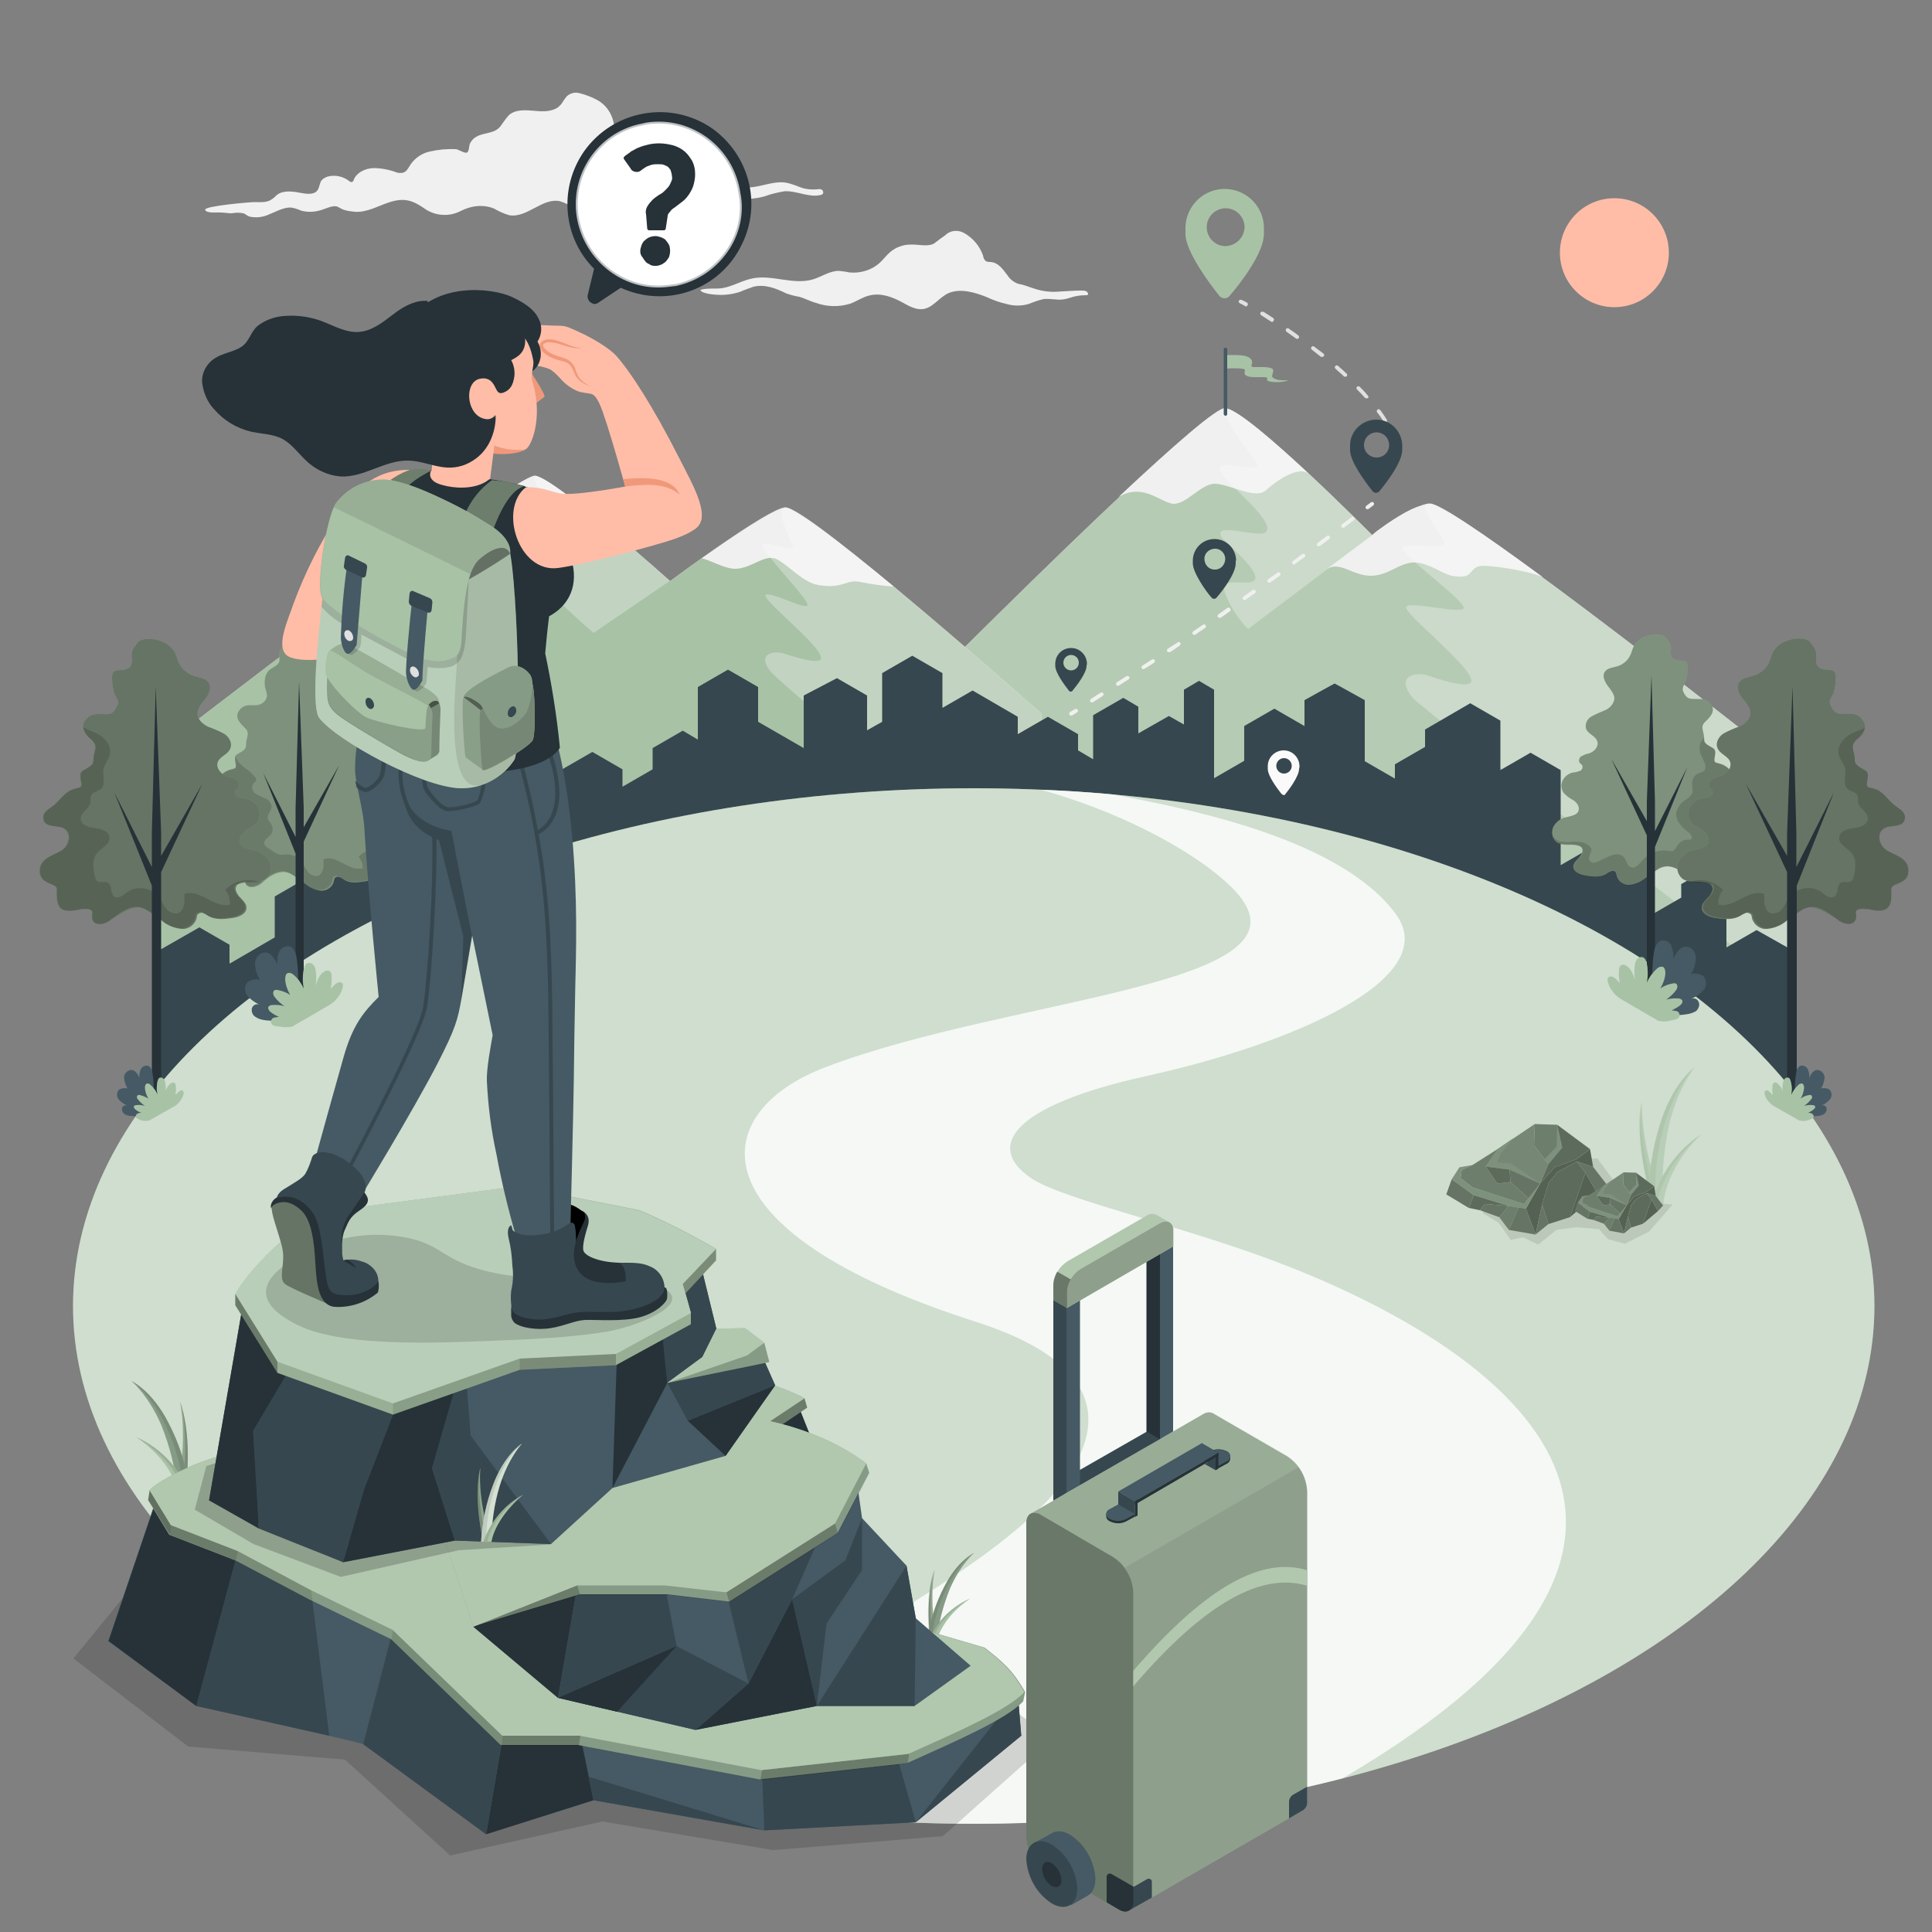 <?xml version="1.0" encoding="utf-8"?>
<!-- Generator: Adobe Illustrator 27.3.1, SVG Export Plug-In . SVG Version: 6.00 Build 0)  -->
<svg version="1.1" id="Layer_1" xmlns="http://www.w3.org/2000/svg" xmlns:xlink="http://www.w3.org/1999/xlink" x="0px" y="0px"
	 viewBox="0 0 500 500" style="enable-background:new 0 0 500 500;" xml:space="preserve">
<rect x="0" y="0" width="500" height="500" fill="#808080" stroke="none"/>
<style type="text/css">
	.st0{fill:#E0E0E0;}
	.st1{fill:#A8C2A6;}
	.st2{opacity:0.15;fill:#FFFFFF;enable-background:new    ;}
	.st3{fill:#F0F0F0;}
	.st4{opacity:0.3;fill:#FFFFFF;enable-background:new    ;}
	.st5{fill:#37474F;}
	.st6{opacity:0.45;fill:#FFFFFF;enable-background:new    ;}
	.st7{opacity:0.8;fill:#FFFFFF;enable-background:new    ;}
	.st8{fill:#455A64;}
	.st9{opacity:0.6;fill:#A8C2A6;enable-background:new    ;}
	.st10{opacity:0.2;fill:#FFFFFF;enable-background:new    ;}
	.st11{opacity:0.1;enable-background:new    ;}
	.st12{opacity:0.3;enable-background:new    ;}
	.st13{opacity:0.35;enable-background:new    ;}
	.st14{opacity:0.5;}
	.st15{opacity:0.25;}
	.st16{opacity:0.45;}
	.st17{opacity:0.4;}
	.st18{fill:#FFBDA7;}
	.st19{opacity:0.25;enable-background:new    ;}
	.st20{opacity:0.15;enable-background:new    ;}
	.st21{fill:#263238;}
	.st22{opacity:0.4;enable-background:new    ;}
	.st23{fill:#FAFAFA;}
	.st24{opacity:0.2;enable-background:new    ;}
	.st25{opacity:0.1;fill:#FFFFFF;enable-background:new    ;}
	.st26{opacity:0.5;fill:#FFFFFF;enable-background:new    ;}
	.st27{fill:#F0997A;}
	.st28{opacity:0.18;enable-background:new    ;}
	.st29{fill:#B1C8AF;}
	.st30{opacity:0.3;fill:#B1C8AF;enable-background:new    ;}
	.st31{fill:#FFFFFF;}
	.st32{fill:#263238;stroke:#263238;stroke-linecap:round;stroke-linejoin:round;}
	.st33{opacity:0.7;fill:#FFFFFF;enable-background:new    ;}
</style>
<g id="freepik--Floor--inject-18">
	<g id="freepik--Mountains--inject-18">
		<g id="freepik--mountains--inject-18">
			<path class="st0" d="M463.8,199.1c0,0-87-69-93.8-68.7c-5.2,0.3-14.9,8.1-14.9,8.1s-31.7-32-37.9-32.8s-95.3,89.6-95.3,89.6
				v126.6h241.9V199.1z"/>
			<path class="st1" d="M463.8,199.1c0,0-87-69-93.8-68.7c-5.2,0.3-14.9,8.1-14.9,8.1s-31.7-32-37.9-32.8s-95.3,89.6-95.3,89.6
				v126.6h241.9V199.1z"/>
			<path class="st2" d="M463.8,199.1c0,0-87-69-93.8-68.7c-5.2,0.3-14.9,8.1-14.9,8.1s-31.7-32-37.9-32.8s-95.3,89.6-95.3,89.6
				v126.6h241.9V199.1z"/>
			<path class="st3" d="M355.1,138.5l-12,9c3.6-2.7,6.9,1.7,12,1.5s7.9-4.5,12.8-3.2c4,1.1,5.6,2.9,8.4,3.3c5.2,0.8,3.7-2,6.7-2.6
				c2-0.4,12.1,1.1,16.2,2.8c-14.7-10.8-26.8-19.1-29.2-19c-0.6,0-1.2,0.2-1.8,0.4c-1.2,0.4-2.4,0.8-3.5,1.4l-1,0.5
				c-2.1,1.2-4.2,2.5-6.2,4C356,137.6,355.1,138.5,355.1,138.5L355.1,138.5z"/>
			<path class="st3" d="M314.7,125.2c3.9,0.3,10.3,4.1,12.9,1.7c2.6-2.4,8.6-6.6,11.2-4.2c-8.8-8.2-18.5-16.7-21.7-17.1
				c-2.1-0.2-13.4,9.7-27.6,23c6-3.5,10,0.8,13.6,1.7S310.8,124.9,314.7,125.2z"/>
			<path class="st4" d="M324.2,118.3c4.2,5.2-4.1,1.2-8,2.3s14.7,14,11.4,17.1c-1.8,1.7-13.8-2.9-11.5,1.3c0.7,1.3,13,10.9,7.3,11.7
				c-3.4,0.4-8.1-1.3-6.1,3.5c1.3,3.2,3.3,6.1,5.7,8.6l32.2-24.3c0,0-30.3-30.6-37.4-32.7l-0.5-0.1
				C315.9,106.1,320,113.1,324.2,118.3z"/>
			<path class="st4" d="M370,130.4c-0.2,0-0.4,0.1-0.6,0.1c-2.1,0.9,3.3,7.3,4.4,9.6c1.2,2.5-10.3,0-10.8,1.7s15.6,13.3,15.8,15.4
				s-14.4-1.9-14.9-0.1s16.6,15.1,16.9,19c0.1,2.1-6.2,0.5-11-1.2c-3.4-1.2-9,0-4.1,5.8c2.9,3.4,98.1,75.8,98.1,75.8l-0.1-57.4
				C460.4,196.3,376.7,130,370,130.4z"/>
			<path class="st0" d="M269.4,184.6c0,0-60.4-53.6-66.2-53.3c-4.4,0.2-29.8,19.1-29.8,19.1s-29.6-26.6-34.9-27.2
				s-98.3,71.5-98.3,71.5l0.1,127.2h229.2L269.4,184.6z"/>
			<path class="st1" d="M269.4,184.6c0,0-60.4-53.6-66.2-53.3c-4.4,0.2-29.8,19.1-29.8,19.1s-29.6-26.6-34.9-27.2
				s-98.3,71.5-98.3,71.5l0.1,127.2h229.2L269.4,184.6z"/>
			<path class="st3" d="M203.2,131.4c-2.8,0.1-13.8,7.6-21.6,13.1c2.2,0.4,6,2.8,8.9,2.7c4.3-0.2,7.6-4.1,10.7-2.4s6.7,6,10.6,6.6
				c6.4,1.1,7.3-1.6,10.8-0.8c2.9,0.6,5.8,1,8.7,1.2C218,140.8,205.6,131.2,203.2,131.4z"/>
			<path class="st3" d="M136.4,139.8c3.3,0.3,8.7,3.5,11,1.4s5.1-3.6,7.9-2.8s6.8,2.1,6.8,2.1l0,0c-9-7.6-20.5-17-23.6-17.4
				c-1.7-0.2-12.8,7.3-26.9,17.6c7.1-1.4,8.6,4.5,13.2,3.5C129.6,143.3,133.1,139.6,136.4,139.8z"/>
			<path class="st4" d="M144.4,133.9c3.6,4.4-3.5,1-6.8,2s11.8,9.7,9,12.3c-1.6,1.4-9.1-2-7.2,1.5s14.2,14.1,14.2,14.1l19.8-13.5
				c0,0-28.4-25.3-34.5-27.1l-0.4-0.1C137.4,123.6,140.9,129.5,144.4,133.9z"/>
			<path class="st4" d="M205.2,141.1c1,2.1-7.5-1.4-7.9,0s11.6,13.6,11.7,15.4s-10.6-4-10.9-2.4s14.1,12.8,14.4,16.1
				c0.1,1.8-5.2,0.4-9.4-1c-2.9-1-7.6,0-3.4,4.9c2.4,2.9,69,58.6,69.9,59.3v-48.7c0,0-60.4-53.6-66.2-53.3c-0.2,0-0.4,0.1-0.6,0.1
				C201,132.4,204.2,139.1,205.2,141.1z"/>
		</g>
	</g>
	<g id="freepik--floor--inject-18_00000132776630595017246210000004756655758750645426_">
		<path id="freepik--Buildings--inject-18" class="st5" d="M454.6,240.7l-7.8,4.5v-18.6l-3.9-2.3l-7.8,4.5v3.5l-7.8,4.5v-19.4
			l-7.8-4.5l-7.8,4.5v2l-7.8,4.5v-24.6l-7.8-4.5l-7.8,4.5v-12.8l-7.8-4.5l-11.7,6.8v4.5l-7.8,4.5v3.7l-7.8-4.5v-15.8
			c0,0-7.7-4.3-7.8-4.3s-7.8,4.3-7.8,4.3v6.7l-7.8-4.5l-7.8,4.5v9l-7.8,4.5v-22.9l-3.9-2.3l-3.9,2.3v9l-3.9-2.2l-7.9,4.5v-6.9
			l-3.9-2.3l-7.8,4.5v11.4l-3.9-2.3V190l-7.8-4.5l-7.8,4.5v-4.5l-11.7-6.8l-7.8,4.5v-9l-7.8-4.5l-7.8,4.5v12.6l-3.9,2.2v-9l-7.8-4.5
			L208,180v13.6l-11.8-6.8v-9l-7.8-4.5l-7.8,4.5v13.6l-3.9-2.3l-7.8,4.5v5.5l-7.8,4.5v-4.5l-7.8-4.5l-11.8,6.8v-10.2l-7.8-4.5
			l-11.7,6.8v23.3l-11.8-6.8l-15.7,9v-2l-7.8-4.5l-7.8,4.6v10.4l-7.8,4.5v10.6l-11.7,6.8v-4.9l-7.8-4.5l-11.2,6.4v86.1h423.6V246
			L454.6,240.7z"/>
		<g id="freepik--floor--inject-18">
			<ellipse id="freepik--Grass--inject-18" class="st1" cx="252" cy="338" rx="233.1" ry="134"/>
			<ellipse id="freepik--grass--inject-18" class="st6" cx="252" cy="338" rx="233.1" ry="134"/>
		</g>
		<path id="freepik--Way--inject-18" class="st7" d="M347.5,460.2c106.9-62.7,43.3-109.9-14.2-132.5c-25.6-10.1-57.9-17.1-66.3-22.7
			c-12-8-5.7-18.7,29.6-26.5c37.7-8.3,77-25.2,64.6-42c-14.2-19.2-52.4-27-73.2-30.9c-6.2-0.6-12.4-1-18.6-1.2
			c18.6,5.1,38.4,14.8,48.9,24.8c27.1,25.9-55.8,28.3-104.7,47c-30.7,11.7-34.8,42.2,38.4,65.7c11.8,3.8,41.6,14.6,24.5,39.8
			c-18.4,27-85.5,55.9-91.9,64.4c-10.9,5.4-15.4,11.4-15.5,17.2C226.6,475.8,291.1,474.8,347.5,460.2z"/>
	</g>
</g>
<g id="freepik--Flag--inject-18">
	<g id="freepik--flag--inject-18">
		<path class="st1" d="M317.2,91.9c2.9,0,5.4-0.2,6.5,1s-0.9,2.1,1.1,2.1s5-0.2,4.7,1.1c-0.1,0.7-0.5,1.4-0.1,1.6
			c0.7,0.6,1.9,0.8,4,0.7c-1.6,0.8-6,0.6-5.5-0.3c0.4-0.6-0.7-0.5-3.2-0.5s-2.9-0.8-2.5-1.7s-5-0.5-5-0.5V91.9z"/>
		<path class="st8" d="M317.2,107.6c-0.2,0-0.5-0.2-0.5-0.4v0V90.5c0-0.3,0.1-0.5,0.4-0.5c0.3,0,0.5,0.1,0.5,0.4c0,0,0,0.1,0,0.1
			v16.7C317.6,107.4,317.4,107.6,317.2,107.6C317.2,107.6,317.2,107.6,317.2,107.6z"/>
	</g>
</g>
<g id="freepik--rocks-2--inject-18">
	<g id="freepik--Rocks--inject-18">
		<g id="freepik--grass--inject-18_00000098187944381343240660000016121145607797957282_">
			<path class="st1" d="M424.9,285.3c-0.2,12.2,5.5,26.7,5.5,26.7l-2.8-1C422.8,294.7,424.9,285.3,424.9,285.3z"/>
			<path class="st2" d="M424.9,285.3c-0.2,12.2,5.5,26.7,5.5,26.7l-2.8-1C422.8,294.7,424.9,285.3,424.9,285.3z"/>
			<path class="st9" d="M428.9,311.3c0,0,0,0.1,0,0.1l-1.4-0.5c-4.8-16.2-2.8-25.7-2.8-25.7C423.9,291.4,426.5,305.1,428.9,311.3z"
				/>
			<path class="st1" d="M430.4,312c-0.5-7,0.1-14,1.5-20.8c2.4-10,6.7-15,6.7-15s-5.7,4-9,14.8c-2,6.4-3,13-2.9,19.7L430.4,312z"/>
			<path class="st10" d="M430.4,312c-0.5-7,0.1-14,1.5-20.8c2.4-10,6.7-15,6.7-15s-5.7,4-9,14.8c-2,6.4-3,13-2.9,19.7L430.4,312z"/>
			<path class="st9" d="M428.5,311.3L428.5,311.3l-1.8-0.6c-0.1-6.7,0.9-13.3,2.9-19.7c3.3-10.8,9-14.8,9-14.8
				C433.3,281.1,427.5,295.4,428.5,311.3z"/>
			<path class="st1" d="M430.4,312c0,0,0.2-9.1,9.8-18.4c-6.1,4.1-10.6,10.3-12.6,17.4L430.4,312z"/>
			<path class="st10" d="M430.4,312c0,0,0.2-9.1,9.8-18.4c-6.1,4.1-10.6,10.3-12.6,17.4L430.4,312z"/>
			<path class="st9" d="M428.9,311.3c0,0,0,0.1,0,0.1l-1.3-0.4c2-7.1,6.5-13.3,12.6-17.4C435.6,297.4,430.4,303.5,428.9,311.3z"/>
		</g>
		<g id="freepik--rocks--inject-18_00000062887727116597255530000012826488334125116054_">
			<polygon id="freepik--Shadow--inject-18" class="st11" points="383.8,314 387.8,316.4 391,320.9 394.1,320.2 398.1,322.1 
				402.8,318.3 407.9,317.6 413.8,318.1 416.2,320.7 420.5,321.9 426.8,318.7 432.9,311.7 424.2,311.1 410.6,313.4 415.9,311.3 
				419.1,307.8 417.9,305.9 413.4,299.8 405.6,300.1 383.4,303.6 			"/>
			<g id="freepik--rocks--inject-18">
				<g id="freepik--Rock--inject-18">
					<polygon class="st1" points="397.2,290.9 387.7,297.3 384.5,301.9 390.7,302.7 398.6,306.3 400.7,301.3 397,296.4 					"/>
					<polygon class="st12" points="397.2,290.9 387.7,297.3 384.5,301.9 390.7,302.7 398.6,306.3 400.7,301.3 397,296.4 					"/>
					<polygon class="st1" points="397.2,290.9 403,291.1 404.3,297 400.7,301.3 397,296.4 					"/>
					<polygon class="st13" points="397.2,290.9 403,291.1 404.3,297 400.7,301.3 397,296.4 					"/>
					<polygon class="st1" points="411.5,297.4 412.3,302 408.1,300.6 403.1,303.3 400.8,306.1 399.1,311.7 397.4,319.5 394.9,312.8 
						398.6,306.3 402.3,302.1 407.8,300.1 					"/>
					<polygon class="st1" points="406.3,315 413.4,308.9 410.3,303.5 					"/>
					<g class="st14">
						<polygon points="411.5,297.4 412.3,302 408.1,300.6 403.1,303.3 400.8,306.1 399.1,311.7 397.4,319.5 394.9,312.8 
							398.6,306.3 402.3,302.1 407.8,300.1 						"/>
						<polygon points="406.3,315 413.4,308.9 410.3,303.5 						"/>
					</g>
					<polygon class="st1" points="391.6,294.6 388.2,298.7 387.4,300.9 390.9,301.1 398.6,306.3 390.7,302.7 384.5,301.9 
						387.7,297.3 					"/>
					<polygon class="st1" points="403,291.1 402.9,296.7 399.7,300.1 400.7,301.3 404.3,297 					"/>
					<polygon class="st1" points="394.9,312.8 390.4,312.1 381.4,309.3 375.7,305.2 377.7,302.1 381.1,301.5 378.3,302.8 378,304.9 
						381.1,307.3 394.4,311.6 398.6,306.3 					"/>
					<g class="st15">
						<polygon points="391.6,294.6 388.2,298.7 387.4,300.9 390.9,301.1 398.6,306.3 390.7,302.7 384.5,301.9 387.7,297.3 						"/>
						<polygon points="403,291.1 402.9,296.7 399.7,300.1 400.7,301.3 404.3,297 						"/>
						<polygon points="394.9,312.8 390.4,312.1 381.4,309.3 375.7,305.2 377.7,302.1 381.1,301.5 378.3,302.8 378,304.9 
							381.1,307.3 394.4,311.6 398.6,306.3 						"/>
					</g>
					<polygon class="st1" points="387.7,297.3 381.1,301.5 378.3,302.8 378,304.9 381.1,307.3 394.4,311.6 395.6,310.1 390.9,305.9 
						387.5,306.3 384.5,301.9 					"/>
					<polygon class="st13" points="387.7,297.3 381.1,301.5 378.3,302.8 378,304.9 381.1,307.3 394.4,311.6 395.6,310.1 
						390.9,305.9 387.5,306.3 384.5,301.9 					"/>
					<polygon class="st1" points="403,291.1 411.5,297.4 407.8,300.1 402.3,302.1 398.6,306.3 400.7,301.3 404.3,297 					"/>
					<polygon class="st1" points="408.1,300.6 403.1,303.3 400.8,306.1 399.1,311.7 400.7,316.8 406.3,315 410.3,303.5 					"/>
					<polygon class="st1" points="384.5,301.9 387.5,306.3 390.9,305.9 390.7,302.7 					"/>
					<polygon class="st1" points="380.1,312.6 383,313.2 384.3,311.6 390.4,312.1 381.4,309.3 					"/>
					<g class="st16">
						<polygon points="403,291.1 411.5,297.4 407.8,300.1 402.3,302.1 398.6,306.3 400.7,301.3 404.3,297 						"/>
						<polygon points="408.1,300.6 403.1,303.3 400.8,306.1 399.1,311.7 400.7,316.8 406.3,315 410.3,303.5 						"/>
						<polygon points="384.5,301.9 387.5,306.3 390.9,305.9 390.7,302.7 						"/>
						<polygon points="380.1,312.6 383,313.2 384.3,311.6 390.4,312.1 381.4,309.3 						"/>
					</g>
					<polygon class="st1" points="393,312.5 390.4,312.1 388,315 390.5,318.3 					"/>
					<polygon class="st13" points="393,312.5 390.4,312.1 388,315 390.5,318.3 					"/>
					<polygon class="st1" points="412.3,302 415.7,306.4 413.4,308.9 410.3,303.5 408.1,300.6 					"/>
					<polygon class="st1" points="397.4,319.5 400.7,316.8 399.1,311.7 					"/>
					<polygon class="st1" points="398.6,306.3 395.6,310.1 390.9,305.9 390.7,302.7 					"/>
					<polygon class="st1" points="375.7,305.2 374.3,309.1 380.1,312.6 381.4,309.3 					"/>
					<polygon class="st1" points="397.4,319.5 390.5,318.3 393,312.5 394.9,312.8 					"/>
					<polygon class="st1" points="383,313.2 388,315 390.4,312.1 384.3,311.6 					"/>
					<g class="st17">
						<polygon points="412.3,302 415.7,306.4 413.4,308.9 410.3,303.5 408.1,300.6 						"/>
						<polygon points="397.4,319.5 400.7,316.8 399.1,311.7 						"/>
						<polygon points="398.6,306.3 395.6,310.1 390.9,305.9 390.7,302.7 						"/>
						<polygon points="375.7,305.2 374.3,309.1 380.1,312.6 381.4,309.3 						"/>
						<polygon points="397.4,319.5 390.5,318.3 393,312.5 394.9,312.8 						"/>
						<polygon points="383,313.2 388,315 390.4,312.1 384.3,311.6 						"/>
					</g>
				</g>
				<g id="freepik--rock--inject-18">
					<polygon class="st1" points="420.2,303.4 415,306.9 413.2,309.5 416.6,310 421,311.9 422.1,309.2 420.1,306.5 					"/>
					<polygon class="st12" points="420.2,303.4 415,306.9 413.2,309.5 416.6,310 421,311.9 422.1,309.2 420.1,306.5 					"/>
					<polygon class="st1" points="420.2,303.4 423.4,303.5 424.1,306.8 422.1,309.2 420.1,306.5 					"/>
					<polygon class="st13" points="420.2,303.4 423.4,303.5 424.1,306.8 422.1,309.2 420.1,306.5 					"/>
					<polygon class="st1" points="428.1,307 428.5,309.5 426.2,308.8 423.4,310.3 422.2,311.8 421.3,314.9 420.3,319.2 418.9,315.5 
						421,311.9 423,309.6 426,308.5 					"/>
					<polygon class="st1" points="425.2,316.7 429.1,313.4 427.4,310.4 					"/>
					<g class="st14">
						<polygon points="428.1,307 428.5,309.5 426.2,308.8 423.4,310.3 422.2,311.8 421.3,314.9 420.3,319.2 418.9,315.5 421,311.9 
							423,309.6 426,308.5 						"/>
						<polygon points="425.2,316.7 429.1,313.4 427.4,310.4 						"/>
					</g>
					<polygon class="st1" points="417.1,305.5 415.2,307.7 414.8,309 416.7,309 421,311.9 416.6,310 413.2,309.5 415,306.9 					"/>
					<polygon class="st1" points="423.4,303.5 423.4,306.6 421.6,308.5 422.1,309.2 424.1,306.8 					"/>
					<polygon class="st1" points="418.9,315.5 416.5,315.1 411.5,313.6 408.3,311.3 409.5,309.6 411.3,309.3 409.8,310 409.6,311.2 
						411.3,312.4 418.6,314.8 421,311.9 					"/>
					<g class="st15">
						<polygon points="417.1,305.5 415.2,307.7 414.8,309 416.7,309 421,311.9 416.6,310 413.2,309.5 415,306.9 						"/>
						<polygon points="423.4,303.5 423.4,306.6 421.6,308.5 422.1,309.2 424.1,306.8 						"/>
						<polygon points="418.9,315.5 416.5,315.1 411.5,313.6 408.3,311.3 409.5,309.6 411.3,309.3 409.8,310 409.6,311.2 
							411.3,312.4 418.6,314.8 421,311.9 						"/>
					</g>
					<polygon class="st1" points="415,306.9 411.3,309.3 409.8,310 409.6,311.2 411.3,312.4 418.6,314.8 419.3,314 416.7,311.7 
						414.9,311.9 413.2,309.5 					"/>
					<polygon class="st13" points="415,306.9 411.3,309.3 409.8,310 409.6,311.2 411.3,312.4 418.6,314.8 419.3,314 416.7,311.7 
						414.9,311.9 413.2,309.5 					"/>
					<polygon class="st1" points="423.4,303.5 428.1,307 426,308.5 423,309.6 421,311.9 422.1,309.2 424.1,306.8 					"/>
					<polygon class="st1" points="426.2,308.8 423.4,310.3 422.2,311.8 421.3,314.9 422.1,317.7 425.2,316.7 427.4,310.4 					"/>
					<polygon class="st1" points="413.2,309.5 414.9,311.9 416.7,311.7 416.6,310 					"/>
					<polygon class="st1" points="410.8,315.4 412.4,315.7 413.1,314.9 416.5,315.1 411.5,313.6 					"/>
					<g class="st16">
						<polygon points="423.4,303.5 428.1,307 426,308.5 423,309.6 421,311.9 422.1,309.2 424.1,306.8 						"/>
						<polygon points="426.2,308.8 423.4,310.3 422.2,311.8 421.3,314.9 422.1,317.7 425.2,316.7 427.4,310.4 						"/>
						<polygon points="413.2,309.5 414.9,311.9 416.7,311.7 416.6,310 						"/>
						<polygon points="410.8,315.4 412.4,315.7 413.1,314.9 416.5,315.1 411.5,313.6 						"/>
					</g>
					<polygon class="st1" points="417.9,315.3 416.5,315.1 415.1,316.7 416.5,318.5 					"/>
					<polygon class="st13" points="417.9,315.3 416.5,315.1 415.1,316.7 416.5,318.5 					"/>
					<polygon class="st1" points="428.5,309.5 430.4,312 429.1,313.4 427.4,310.4 426.2,308.8 					"/>
					<polygon class="st1" points="420.3,319.2 422.1,317.7 421.3,314.9 					"/>
					<polygon class="st1" points="421,311.9 419.3,314 416.7,311.7 416.6,310 					"/>
					<polygon class="st1" points="408.3,311.3 407.6,313.4 410.8,315.4 411.5,313.6 					"/>
					<polygon class="st1" points="420.3,319.2 416.5,318.5 417.9,315.3 418.9,315.5 					"/>
					<polygon class="st1" points="412.4,315.7 415.1,316.7 416.5,315.1 413.1,314.9 					"/>
					<g class="st17">
						<polygon points="428.5,309.5 430.4,312 429.1,313.4 427.4,310.4 426.2,308.8 						"/>
						<polygon points="420.3,319.2 422.1,317.7 421.3,314.9 						"/>
						<polygon points="421,311.9 419.3,314 416.7,311.7 416.6,310 						"/>
						<polygon points="408.3,311.3 407.6,313.4 410.8,315.4 411.5,313.6 						"/>
						<polygon points="420.3,319.2 416.5,318.5 417.9,315.3 418.9,315.5 						"/>
						<polygon points="412.4,315.7 415.1,316.7 416.5,315.1 413.1,314.9 						"/>
					</g>
				</g>
			</g>
		</g>
	</g>
</g>
<g id="freepik--Clouds--inject-18">
	<path id="freepik--Cloud--inject-18" class="st3" d="M144.5,27.7c-1.6,1.2-3.9,1.2-5.9,1c-2.4-0.2-5.1-0.5-6.9,1.1
		c-0.8,0.9-1.5,1.9-2.2,2.9c-2,2.6-6.2,1-7.9,4.5c-0.2,0.5-0.2,2.1-0.8,2.3s-2.1-0.8-2.8-0.9c-2.3-0.1-4.5,0.1-6.7,0.6
		c-2,0.4-3.8,1.6-5,3.3c-0.6,0.9-1,1.9-2,2.2c-0.6,0.1-1.2,0.1-1.7-0.1c-1.9-0.7-4-1.1-6-1.1c-2.1,0.1-4.2,1.1-5,2.9
		c-0.1,0.3-0.2,0.6-0.5,0.7s-0.6-0.1-0.8-0.3c-1.6-1.2-3.6-1.6-5.5-1.1c-0.6,0.2-1.2,0.5-1.6,1c-0.5,0.7-0.5,1.7-1,2.5
		c-0.9,1.3-2.9,1-4.5,0.7c-2.1-0.4-4.5-0.7-6.1,0.6c-0.4,0.4-0.8,0.8-1.3,1.1c-1.2,0.9-3,0.7-4.5,0.7c-1,0-13,1-12.7,2
		s3.2,0.6,3.9,0.7c1,0,2,0.2,3,0.2c1-0.2,2-0.2,3,0c0.6,0.2,1.1,0.8,1.8,0.9c1.6,0.3,3.3,0.1,4.8-0.6c1.8-0.7,3.6-1.8,5.6-1.8
		c0.9,0.1,1.8,0.4,2.7,0.8c1.8,0.5,3.6,0.4,5.4-0.2c1-0.3,2.6-1.1,3.7-0.9c0.6,0.1,1.3,0.7,2,0.9c0.9,0.3,1.8,0.4,2.7,0.5
		c3.2,0.3,6.3-1.6,9.2-2.5c3.8-1.2,6-0.4,9,1.7c2.6,1.8,5.9,2.1,8.7,0.9c0.8-0.4,1.7-0.8,2.6-1.1c2.2-0.7,4.6-0.7,6.7,0.2
		c1.2,0.7,2.5,1.3,3.9,1.7c4.6,0.8,8.7-4.7,13.2-3.6c0.9,0.3,1.8,0.7,2.6,1.1c2.5,1.1,5.2,2,7.9,2.6c0.5,0.2,1,0.2,1.5,0.2
		c0.7-0.1,1.4-0.4,1.9-0.8c1.1-0.8,2.3-1.5,3.5-2c1.3-0.6,2.7-0.6,3.9,0c0.6,0.4,1.2,0.8,1.8,1.1c1.8,0.5,3.3-1.7,5.1-2
		s3.5,1.1,5.3,0.8s3.7-1.3,5.8-1.5c4.5-0.5,9.2,0.5,13.6-0.8c1.6-0.6,3.4-1,5.1-1.3c3.2-0.2,6.5,1.8,9.6,0.9c0.1,0,0.2-0.1,0.3-0.2
		c0.3-0.3,0.1-0.9-0.2-1.1c-0.4-0.2-0.8-0.2-1.3-0.1c-1.3,0.1-2.7,0-3.9-0.4c-1.3-0.5-2.6-1-3.9-1.3c-4.2-0.8-8.7,2.4-12.7,0.7
		c-1-0.6-2.1-1.1-3.1-1.5c-2.3-0.6-4.7,0.8-7,0.3c-1.9-0.3-3.3-1.8-4.5-3.2c-1.1-1.5-2.4-2.9-4-3.9c-1.7-0.9-4-0.8-5.1,0.7
		c-0.4-1.5-1-2.9-1.8-4.2c-0.8-1.3-2.2-2.2-3.8-2.3c-0.7,0.1-1.4,0-2-0.3c-0.5-0.5-0.8-1.2-0.8-1.9c-0.5-2.4-2-4.6-4.2-5.8
		c-1.5-0.8-3-1.4-4.7-1.8c-1.1-0.3-2.3,0-3.2,0.8c-0.5,0.6-1,1.3-1.4,2C145,27.2,144.7,27.5,144.5,27.7z"/>
	<path id="freepik--cloud--inject-18" class="st3" d="M241.9,62.9l-0.3,0.2c-1.8,0.8-3.9,0.1-6,0.2c-1.9,0-3.8,0.7-5.3,2
		c-0.9,0.8-1.6,1.7-2.4,2.5c-2.2,2.1-5.2,3-8.1,2.7c-0.9-0.2-1.8-0.3-2.7-0.4c-2.4,0-4.4,1.5-6.7,2.2c-5,1.5-10.4-1.2-15.4-0.3
		c-2.9,0.5-5.4,2.2-8.3,2.6c-1.8,0.2-3.6-0.1-5.4,0.4c0,1,3.8,1.3,4.6,1.3c1.9,0.1,3.9-0.2,5.7-0.8c1.1-0.5,2.3-0.9,3.4-1.3
		c2.9-0.7,5.8,0.4,8.4,1.7c1.1,0.4,2.2,0.7,3.4,0.9c1.5,0.4,2.9,1.2,4.4,1.6c2.8,1,5.9,1.1,8.8,0.2c1.7-0.6,3.2-1.7,4.9-2.1
		c2.9-0.8,6,0.3,8.7,1.8c1.6,0.9,3.4,1.9,5.2,1.7c2.6-0.3,4.2-3,6.6-4.1c3.1-1.4,7-0.2,10,1c1.7,0.8,3.4,1.4,5.2,1.8
		c1.8,0.5,3.7,0.5,5.5,0c1.3-0.5,2.6-1,4-1.3c1.6-0.2,3.3,0.3,5,0.1c0.6-0.1,1.1-0.2,1.7-0.4c1.4-0.5,2.8-0.7,4.3-0.7
		c0.1,0,0.3,0,0.4-0.1c0.1-0.1,0.1-0.2,0.1-0.3c-0.1-0.3-0.3-0.6-0.7-0.7c-0.3-0.1-0.7-0.1-1-0.1c-2.1,0-4.3,0.2-6.5,0.3
		c-1.9,0.1-3.9-0.2-5.7-0.8c-1.4-0.4-2.6-1-4-1.2c-1.3-0.4-2.3-1.2-3-2.3c-1.1-1.4-2.3-3.3-4.4-3.4c-0.4,0-0.8,0-1.1-0.2
		c-0.5-0.3-0.7-0.9-0.8-1.5c-0.9-2.5-2.6-4.5-4.9-5.8c-1.6-0.9-3.6-0.7-4.9,0.6C243.7,61.5,242.8,62.2,241.9,62.9z"/>
</g>
<g id="freepik--Sun--inject-18">
	<circle id="freepik--sun--inject-18" class="st18" cx="417.8" cy="65.4" r="14.1"/>
</g>
<g id="freepik--Plants--inject-18">
	<g id="freepik--Tree--inject-18">
		<g id="freepik--tree--inject-18">
			<path class="st1" d="M72.9,225.7c0.8-0.1,1.6,0.1,2.3,0.4c1.3,0.7,2.6,1.6,3.7,2.6c1.2,1,2.6,1.6,4.1,1.8c1.6,0.1,3-0.9,3.4-2.4
				c0-0.3,0.1-0.5,0.2-0.8c0.3-0.4,0.8-0.5,1.3-0.3c0.4,0.2,0.8,0.4,1.2,0.7c1.5,0.9,3.4,0.7,5.2,0.4c1.5-0.2,3.3-0.9,3.3-2.3
				c0-1-0.8-1.7-1.5-2.4s-1.2-1.8-0.6-2.6c0.2-0.2,0.5-0.4,0.8-0.5c1.8-0.6,4.1,0.2,5.6-0.9c1.1-1,1.5-2.5,0.8-3.9
				c-0.7-1.3-1.9-2.2-3.3-2.5c-1.2-0.3-2.8-0.5-3.2-1.6c-0.4-1,0.4-2.1,1.3-2.8c1-0.5,1.9-1.2,2.6-2c0.6-1,0.7-2.2,0.1-3.3
				c-0.6-1-1.6-1.7-2.8-1.9c-0.6,0-1.1-0.2-1.7-0.4c-0.5-0.2-0.8-0.9-0.6-1.4c0.2-0.3,0.5-0.5,0.7-0.7c0.3-0.6,0.1-1.4-0.5-1.7
				c-0.6-0.3-1.2-0.6-1.9-0.7c-1.3-0.4-1.4-1.7-1-3s1.1-1.9,1.7-3.2c0.4-1.3-0.2-2.6-1.4-3.3c-1.1-0.6-2.3-1.1-3.5-1.6
				c-1.2-0.5-2.1-1.5-2.3-2.8c-0.1-1.3,0.9-2.4,1.7-3.5s1.5-2.5,0.8-3.6s-2.2-1.1-3.4-1.5c-1.5-0.5-2.7-1.6-3.3-3
				c-0.3-0.7-0.5-1.6-0.9-2.3c-1.2-2.2-4.2-3.2-6.5-2.9c-1,0.1-1.8,0.6-2.2,1.5c-0.4,0.4-0.7,1-0.8,1.5c-0.2,0.9,0.3,2-0.2,2.8
				s-1.7,1.2-2.4,1.8c-0.8,0.8-1.2,1.9-1.2,3.1c0,0.5,0,0.9,0.1,1.4c0.2,0.7,0.4,1.3,0.5,2c0,0.8-0.5,1.6-1.2,2.1
				c-0.7,0.4-1.5,0.6-2.2,0.5c-1.3,0-2.4-0.1-3.4,0.9c-1.7,1.7-0.7,3.3,0.8,4.7c1.7,1.5,0.8,2.2,0.6,4.2c-0.1,0.9,0.1,1.2-0.7,1.9
				c-1.6,1.2-2.5,0.8-2.1,3.1c0.4,2.1-0.2,1.4-2.1,2.2c-1.6,0.7-2.7,2.5-4.1,3.6c-0.8,0.7-2.2,1.2-2.2,2.5c-0.2,2.4,2.8,1.9,4.2,2.4
				c2.3,0.9,1.6,3.9-0.2,5.1s-4.7,1.6-4.8,4.4c-0.1,2.1,1.1,2.6,2.7,3.2c1.3,0.6,1.1,0.7,1.1,2.3c0,3.1,1,4,4.1,3.5
				c1-0.3,2-0.4,3-0.2c1.2,0.4,0.8,0.6,0.8,1.6c0.1,2.5,3,1.8,4.3,0.7C69.1,227.3,70.9,225.9,72.9,225.7z"/>
			<path class="st19" d="M72.9,225.7c0.8-0.1,1.6,0.1,2.3,0.4c1.3,0.7,2.6,1.6,3.7,2.6c1.2,1,2.6,1.6,4.1,1.8c1.6,0.1,3-0.9,3.4-2.4
				c0-0.3,0.1-0.5,0.2-0.8c0.3-0.4,0.8-0.5,1.3-0.3c0.4,0.2,0.8,0.4,1.2,0.7c1.5,0.9,3.4,0.7,5.2,0.4c1.5-0.2,3.3-0.9,3.3-2.3
				c0-1-0.8-1.7-1.5-2.4s-1.2-1.8-0.6-2.6c0.2-0.2,0.5-0.4,0.8-0.5c1.8-0.6,4.1,0.2,5.6-0.9c1.1-1,1.5-2.5,0.8-3.9
				c-0.7-1.3-1.9-2.2-3.3-2.5c-1.2-0.3-2.8-0.5-3.2-1.6c-0.4-1,0.4-2.1,1.3-2.8c1-0.5,1.9-1.2,2.6-2c0.6-1,0.7-2.2,0.1-3.3
				c-0.6-1-1.6-1.7-2.8-1.9c-0.6,0-1.1-0.2-1.7-0.4c-0.5-0.2-0.8-0.9-0.6-1.4c0.2-0.3,0.5-0.5,0.7-0.7c0.3-0.6,0.1-1.4-0.5-1.7
				c-0.6-0.3-1.2-0.6-1.9-0.7c-1.3-0.4-1.4-1.7-1-3s1.1-1.9,1.7-3.2c0.4-1.3-0.2-2.6-1.4-3.3c-1.1-0.6-2.3-1.1-3.5-1.6
				c-1.2-0.5-2.1-1.5-2.3-2.8c-0.1-1.3,0.9-2.4,1.7-3.5s1.5-2.5,0.8-3.6s-2.2-1.1-3.4-1.5c-1.5-0.5-2.7-1.6-3.3-3
				c-0.3-0.7-0.5-1.6-0.9-2.3c-1.2-2.2-4.2-3.2-6.5-2.9c-1,0.1-1.8,0.6-2.2,1.5c-0.4,0.4-0.7,1-0.8,1.5c-0.2,0.9,0.3,2-0.2,2.8
				s-1.7,1.2-2.4,1.8c-0.8,0.8-1.2,1.9-1.2,3.1c0,0.5,0,0.9,0.1,1.4c0.2,0.7,0.4,1.3,0.5,2c0,0.8-0.5,1.6-1.2,2.1
				c-0.7,0.4-1.5,0.6-2.2,0.5c-1.3,0-2.4-0.1-3.4,0.9c-1.7,1.7-0.7,3.3,0.8,4.7c1.7,1.5,0.8,2.2,0.6,4.2c-0.1,0.9,0.1,1.2-0.7,1.9
				c-1.6,1.2-2.5,0.8-2.1,3.1c0.4,2.1-0.2,1.4-2.1,2.2c-1.6,0.7-2.7,2.5-4.1,3.6c-0.8,0.7-2.2,1.2-2.2,2.5c-0.2,2.4,2.8,1.9,4.2,2.4
				c2.3,0.9,1.6,3.9-0.2,5.1s-4.7,1.6-4.8,4.4c-0.1,2.1,1.1,2.6,2.7,3.2c1.3,0.6,1.1,0.7,1.1,2.3c0,3.1,1,4,4.1,3.5
				c1-0.3,2-0.4,3-0.2c1.2,0.4,0.8,0.6,0.8,1.6c0.1,2.5,3,1.8,4.3,0.7C69.1,227.3,70.9,225.9,72.9,225.7z"/>
			<path class="st20" d="M97.4,225.1c-0.1-0.3-0.3-0.6-0.6-0.9c-0.2-0.3-0.5-0.5-0.8-0.8c-0.3-0.4-0.6-0.8-0.8-1.3
				c-0.2-0.4-0.1-0.9,0.2-1.3c0.1-0.1,0.2-0.2,0.4-0.3c0.1-0.1,0.3-0.2,0.5-0.2c0.2-0.1,0.4-0.1,0.7-0.1h0.2c0.2,0,0.3,0,0.5-0.1
				h0.2c0.5,0,1.1,0,1.6,0h0.3c0.1,0,0.2,0,0.3,0h0.3l0.3-0.1l0,0c-0.8-0.2-1.6-0.3-2.5-0.4c-2-0.1-4,0.7-5.4,2.1
				c0.7,0.9,1.1,1.9,1.1,3c-3.5,1-6.9-3.7-10.2-2.3c0.2,1.7,0,3.9-1.6,4.3c-1,0.1-2-0.4-2.5-1.2c-0.6-0.8-1-1.7-1.6-2.5
				c-0.9-1.2-2.3-1.9-3.8-1.9c-0.6,0.1-1.2,0.1-1.8,0.1c-0.9-0.3-1.7-0.8-2.5-1.4c-0.8-0.4-1.7-1.1-1.5-1.9s1.1-1.2,1.6-1.8
				c0.6-0.7,0.7-1.6,0.4-2.4c-0.3-0.7-1-1.2-1.1-2c-0.1-1,0.9-1.9,1-2.9c-0.1-1-0.8-1.9-1.7-2.2c-0.9-0.3-1.8-0.8-2.6-1.3
				c-0.8-0.6-1-1.8-0.4-2.6c0.2-0.2,0.6-0.4,0.7-0.7c0-0.3,0-0.5-0.2-0.8c-0.8-1-1.7-1.8-2.8-2.5c-1-0.8-2.8-2.4-2.1-3.4
				c-0.3,0.3-0.4,0.8-0.2,1.9c0.4,2.1-0.2,1.4-2.1,2.2c-1.6,0.7-2.7,2.5-4.1,3.6l0,0c-0.2,0.2-0.5,0.3-0.7,0.5c-0.7,0.5-1.5,1-1.5,2
				c0,0.3,0,0.5,0.1,0.8c0.1,0.2,0.2,0.4,0.3,0.5c0.1,0.1,0.1,0.1,0.2,0.2c0.2,0.1,0.4,0.2,0.6,0.3c1,0.3,2.2,0.3,3,0.6
				c0.3,0.1,0.5,0.2,0.7,0.4c0.5,0.4,0.7,1,0.7,1.6c0,1.2-0.6,2.3-1.6,3c-0.2,0.1-0.5,0.3-0.8,0.4c-0.5,0.3-1.1,0.5-1.6,0.8
				c-0.4,0.2-0.8,0.4-1.1,0.7c-0.8,0.6-1.4,1.5-1.4,2.5c-0.2,1.3,0.6,2.5,1.8,2.9c0.3,0.1,0.5,0.2,0.9,0.4c0.8,0.4,1,0.6,1.1,1
				c0,0.2,0,0.5,0,0.7v0.5c0,0.7,0,1.3,0.2,1.9c0.1,0.7,0.6,1.2,1.2,1.5c0.5,0.2,1.1,0.2,1.6,0.2c0.3,0,0.7-0.1,1.1-0.1
				c0.7-0.2,1.5-0.3,2.3-0.3c0.2,0,0.5,0,0.7,0.1c0.3,0.1,0.6,0.2,0.8,0.4l0,0c0.2,0.3,0,0.6,0,1.2c0,0.5,0.2,1,0.5,1.3
				c0.1,0.1,0.2,0.1,0.2,0.2c0.3,0.1,0.6,0.2,0.9,0.2c0.1,0,0.2,0,0.3,0c0.6-0.1,1.2-0.3,1.7-0.6c0.2-0.1,0.4-0.2,0.5-0.4l0.8-0.7
				c0.7-0.6,1.4-1.1,2.2-1.5c0.7-0.3,1.4-0.6,2.1-0.7c0.4-0.1,0.7-0.1,1.1,0c0.4,0.1,0.8,0.2,1.1,0.4c0.3,0.2,0.7,0.3,1,0.6
				c0.3,0.2,0.6,0.4,0.9,0.7c0.6,0.5,1.2,1,1.8,1.4c0.7,0.6,1.6,1.1,2.4,1.4c0.5,0.2,1.1,0.3,1.7,0.3c1.2,0.1,2.3-0.5,3-1.4
				c0.2-0.3,0.4-0.6,0.4-1c0-0.1,0-0.3,0.1-0.4c0-0.1,0.1-0.3,0.1-0.4c0.1-0.1,0.1-0.2,0.2-0.2c0.2-0.1,0.4-0.2,0.7-0.2
				c0.1,0,0.2,0,0.4,0.1c0.4,0.2,0.8,0.4,1.2,0.7c0.6,0.3,1.2,0.5,1.9,0.6l0.7,0.1h0.7c0.7,0,1.3-0.1,2-0.2c1.1-0.1,2.2-0.6,3-1.4
				c0.2-0.3,0.3-0.6,0.3-1C97.6,225.6,97.5,225.3,97.4,225.1z"/>
			<path class="st21" d="M68.1,200l8.4,16.6V209l0.9-32.6l1.2,32.6v5.1l9.2-16.1l-9.2,19.8V262c0,0.2-0.1,0.4-0.3,0.4
				c-0.5,0.2-1,0.2-1.5,0c-0.2-0.1-0.3-0.2-0.3-0.4v-41.1L68.1,200z"/>
		</g>
		<g id="freepik--Bush--inject-18">
			<path id="freepik--bush--inject-18" class="st8" d="M68.4,264c4.1,0.6,7.8-0.5,8.4-4.9c0.5-3.6,0.5-7.4,0-11
				c-0.2-1.3-0.7-2.9-1.9-3.2c-1.1-0.2-2.2,0.4-2.7,1.5c-0.4,1-0.5,2.1-0.4,3.2c-0.7-1.4-1.6-3.1-3.2-3.1s-2.6,1.5-2.6,3
				c0.1,1.5,0.5,2.9,1.3,4.1c-1.1-0.3-2.3-0.1-3.2,0.5c-0.9,1-0.9,2.5-0.1,3.6c0.9,1,2,1.8,3.2,2.3c-0.7-0.3-1.6,0-1.9,0.7
				c0,0.1-0.1,0.1-0.1,0.2c-0.2,0.8,0.1,1.7,0.8,2.2C66.7,263.6,67.6,263.9,68.4,264z"/>
			<g id="freepik--bush--inject-18_00000133519603662107322380000005978870529204696452_">
				<path id="freepik--bush--inject-18_00000049191355135081457380000015794712194504593038_" class="st1" d="M75.6,265.7l9.8-5.7
					c0.8-0.5,1.6-1.2,2.1-2c0.6-0.7,1-1.6,1.2-2.5c0.1-0.3,0.1-0.7-0.1-1c-0.3-0.5-1.2-0.3-1.7,0.1c-0.5,0.4-0.9,0.9-1.3,1.3
					c0.2-1.1,0.3-2.3,0.2-3.4c0-0.4-0.1-0.8-0.4-1.1c-0.4-0.3-1-0.3-1.4,0c-1.3,0.7-1.8,2.2-2.3,3.6c0.2-1.4,0.2-2.9-0.1-4.3
					c-0.3-1.5-2.1-2.1-2.7-0.7c-0.3,0.8-0.5,1.6-0.5,2.5c-0.1,1.1,0,2.2,0.2,3.3c-0.6-1.3-1.5-2.6-2.6-3.5c-0.4-0.4-0.9-0.6-1.5-0.5
					c-0.6,0.2-0.7,1.1-0.7,1.7c0.1,1.4,0.6,2.8,1.3,4c-1-0.7-2.2-1.1-3.3-1.3c-0.4-0.1-0.8,0-1,0.3c-0.2,0.5-0.1,1,0.2,1.4
					c0.7,1,1.6,1.8,2.6,2.5c-1-0.3-2.1-0.4-3.2-0.3c-0.3,0-0.6,0.1-0.9,0.4c-0.3,0.4,0.1,1,0.4,1.3c0.7,0.6,1.5,1,2.3,1.4
					c-0.5,0-1,0.1-1.4,0.2c-0.5,0.2-0.7,0.7-0.7,1.2c0.2,0.5,0.5,0.8,1,0.9C73.1,265.8,73.7,266,75.6,265.7z"/>
			</g>
		</g>
	</g>
	<g id="freepik--tree--inject-18_00000076602947017333230630000000741640379241937077_">
		<g id="freepik--tree--inject-18_00000167359870619747317620000017366152830582699936_">
			<path class="st1" d="M35.2,234.9c0.9-0.1,1.8,0.1,2.6,0.5c1.5,0.9,3,1.9,4.3,3c1.3,1.1,3,1.8,4.8,2c1.8,0.2,3.5-1,4-2.8
				c0-0.3,0.1-0.6,0.2-0.9c0.4-0.4,1-0.6,1.5-0.4c0.5,0.2,1,0.5,1.4,0.8c1.8,1,4,0.8,6,0.5c1.7-0.2,3.8-1,3.8-2.7
				c0-1.1-1-1.9-1.8-2.8s-1.4-2.1-0.7-3c0.3-0.3,0.6-0.5,1-0.6c2.1-0.7,4.7,0.2,6.5-1.1c1.3-1.1,1.7-2.9,0.9-4.5
				c-0.8-1.4-2.2-2.5-3.8-2.8c-1.4-0.4-3.2-0.5-3.8-1.9c-0.5-1.2,0.5-2.5,1.5-3.2s2.3-1.2,3-2.3c0.7-1.1,0.8-2.6,0.1-3.8
				c-0.7-1.2-1.9-2-3.2-2.2c-0.7-0.1-1.3-0.2-1.9-0.4c-0.6-0.3-1-1-0.7-1.6c0.2-0.4,0.6-0.5,0.8-0.9c0.4-0.7,0.1-1.6-0.6-2
				c-0.7-0.4-1.4-0.7-2.2-0.8c-1.5-0.5-3-2-2.6-3.6s2.7-2.1,3.3-3.7c0.6-1.4-0.3-3-1.6-3.8c-1.3-0.7-2.7-1.3-4.1-1.8
				c-1.3-0.6-2.7-1.8-2.8-3.2s1-2.8,2-4s1.7-2.9,0.9-4.2s-2.5-1.3-3.9-1.8c-1.7-0.6-3.1-1.8-3.9-3.5c-0.4-0.9-0.5-1.8-1-2.6
				c-1.4-2.6-4.9-3.7-7.6-3.4c-1.1,0.1-2.1,0.7-2.6,1.8c-0.5,0.5-0.8,1.1-0.9,1.8c-0.2,1.2,0.5,2.8-0.7,3.8
				c-1.8,1.4-4.5-0.5-4.4,2.7c0,1.4,0.2,2.7,0.6,4c0.5,1.3,1.5,1.9,0.6,3.4c-1,2-1.7,2-3.8,1.9c-1.5,0-2.8-0.1-3.9,1.1
				c-2,2-0.8,3.8,0.9,5.4c2,1.8,0.9,2.6,0.7,4.8c-0.1,1.1,0.1,1.4-0.9,2.2c-1.9,1.4-2.9,0.9-2.4,3.6c0.5,2.5-0.3,1.6-2.4,2.5
				c-1.9,0.8-3.2,2.9-4.7,4.1c-1,0.8-2.5,1.4-2.6,2.9c-0.2,2.8,3.2,2.2,4.9,2.8c2.7,1.1,1.9,4.6-0.2,5.9s-5.4,1.9-5.6,5
				c-0.1,2.4,1.2,3,3.1,3.8c1.5,0.6,1.3,0.8,1.3,2.6c0,3.6,1.2,4.6,4.8,4.1c1.1-0.3,2.3-0.4,3.4-0.3c1.4,0.4,0.9,0.8,0.9,1.9
				c0.1,2.9,3.5,2.1,4.9,0.8C30.9,236.8,32.9,235.1,35.2,234.9z"/>
			<path class="st22" d="M35.2,234.9c0.9-0.1,1.8,0.1,2.6,0.5c1.5,0.9,3,1.9,4.3,3c1.3,1.1,3,1.8,4.8,2c1.8,0.2,3.5-1,4-2.8
				c0-0.3,0.1-0.6,0.2-0.9c0.4-0.4,1-0.6,1.5-0.4c0.5,0.2,1,0.5,1.4,0.8c1.8,1,4,0.8,6,0.5c1.7-0.2,3.8-1,3.8-2.7
				c0-1.1-1-1.9-1.8-2.8s-1.4-2.1-0.7-3c0.3-0.3,0.6-0.5,1-0.6c2.1-0.7,4.7,0.2,6.5-1.1c1.3-1.1,1.7-2.9,0.9-4.5
				c-0.8-1.4-2.2-2.5-3.8-2.8c-1.4-0.4-3.2-0.5-3.8-1.9c-0.5-1.2,0.5-2.5,1.5-3.2s2.3-1.2,3-2.3c0.7-1.1,0.8-2.6,0.1-3.8
				c-0.7-1.2-1.9-2-3.2-2.2c-0.7-0.1-1.3-0.2-1.9-0.4c-0.6-0.3-1-1-0.7-1.6c0.2-0.4,0.6-0.5,0.8-0.9c0.4-0.7,0.1-1.6-0.6-2
				c-0.7-0.4-1.4-0.7-2.2-0.8c-1.5-0.5-3-2-2.6-3.6s2.7-2.1,3.3-3.7c0.6-1.4-0.3-3-1.6-3.8c-1.3-0.7-2.7-1.3-4.1-1.8
				c-1.3-0.6-2.7-1.8-2.8-3.2s1-2.8,2-4s1.7-2.9,0.9-4.2s-2.5-1.3-3.9-1.8c-1.7-0.6-3.1-1.8-3.9-3.5c-0.4-0.9-0.5-1.8-1-2.6
				c-1.4-2.6-4.9-3.7-7.6-3.4c-1.1,0.1-2.1,0.7-2.6,1.8c-0.5,0.5-0.8,1.1-0.9,1.8c-0.2,1.2,0.5,2.8-0.7,3.8
				c-1.8,1.4-4.5-0.5-4.4,2.7c0,1.4,0.2,2.7,0.6,4c0.5,1.3,1.5,1.9,0.6,3.4c-1,2-1.7,2-3.8,1.9c-1.5,0-2.8-0.1-3.9,1.1
				c-2,2-0.8,3.8,0.9,5.4c2,1.8,0.9,2.6,0.7,4.8c-0.1,1.1,0.1,1.4-0.9,2.2c-1.9,1.4-2.9,0.9-2.4,3.6c0.5,2.5-0.3,1.6-2.4,2.5
				c-1.9,0.8-3.2,2.9-4.7,4.1c-1,0.8-2.5,1.4-2.6,2.9c-0.2,2.8,3.2,2.2,4.9,2.8c2.7,1.1,1.9,4.6-0.2,5.9s-5.4,1.9-5.6,5
				c-0.1,2.4,1.2,3,3.1,3.8c1.5,0.6,1.3,0.8,1.3,2.6c0,3.6,1.2,4.6,4.8,4.1c1.1-0.3,2.3-0.4,3.4-0.3c1.4,0.4,0.9,0.8,0.9,1.9
				c0.1,2.9,3.5,2.1,4.9,0.8C30.9,236.8,32.9,235.1,35.2,234.9z"/>
			<path class="st20" d="M62.3,228.7c1.6-0.5,3.5-0.1,5.1-0.5c-0.9-0.2-1.9-0.4-2.9-0.4c-2.3-0.1-4.6,0.8-6.2,2.5
				c0.9,1.1,1.3,2.4,1.2,3.8c-4,1.1-8-4.3-11.8-2.7c0.2,1.9,0,4.6-1.9,5c-1.2,0.1-2.3-0.5-2.9-1.4c-0.7-0.9-1.1-2-1.8-2.9
				c-2-2.4-5.6-3-8.2-1.2c-1,0.8-2.4,1.9-3.4,1.1s-0.4-3-1.7-3.6c-0.8-0.4-2,0.2-2.7-0.4c-0.3-0.3-0.4-0.6-0.5-1
				c-0.5-2.1-0.9-4.4,0.4-6.1c1.2-1.5,3.6-2.4,3.3-4.3c-0.2-1.6-2.2-2.1-3.9-2.3s-3.6-0.9-3.5-2.6s2.2-2.4,2.5-3.9
				c0.1-0.7-0.1-1.4,0.2-2c0.5-0.9,1.8-1,2.5-1.6c1.4-1.2,0.3-3.5,0.7-5.3c0.3-1.3,1.3-2.3,1.6-3.5c0.7-2.5-1.6-4.9-4-5.9
				c-0.9-0.3-1.8-0.7-2.7-1.2l-0.1-0.1c0.2,1.3,0.9,2.4,2,3.1c2,1.8,0.9,2.6,0.7,4.8c-0.1,1.1,0.1,1.4-0.9,2.2
				c-1.9,1.4-2.9,0.9-2.4,3.6c0.5,2.5-0.3,1.6-2.4,2.5c-1.9,0.8-3.2,2.9-4.7,4.1c-1,0.8-2.5,1.4-2.6,2.9c-0.2,2.8,3.2,2.2,4.9,2.8
				c2.7,1.1,1.9,4.6-0.2,5.9s-5.4,1.9-5.6,5c-0.1,2.4,1.2,3,3.1,3.8c1.5,0.6,1.3,0.8,1.3,2.6c0,3.6,1.2,4.6,4.8,4.1
				c1.1-0.3,2.3-0.4,3.4-0.3c1.4,0.4,0.9,0.8,0.9,1.9c0.1,2.9,3.5,2.1,4.9,0.8c1.7-1.4,3.7-3.1,6-3.3c0.9-0.1,1.8,0.1,2.6,0.5
				c1.5,0.9,3,1.9,4.3,3c1.3,1.1,3,1.8,4.8,2c1.8,0.2,3.5-1,4-2.8c0-0.3,0.1-0.6,0.2-0.9c0.4-0.4,1-0.6,1.5-0.4
				c0.5,0.2,1,0.5,1.4,0.8c1.8,1,4,0.8,6,0.5c1.7-0.2,3.8-1,3.8-2.7c0-1.1-1-1.9-1.8-2.8s-1.4-2.1-0.7-3
				C61.7,228.9,62,228.8,62.3,228.7z"/>
			<path class="st21" d="M29.6,205.1l9.7,19.3v-8.9l1-37.8l1.4,37.8v6l10.7-18.7l-10.7,22.9v58.5c0,0.2-0.2,0.4-0.3,0.5
				c-0.5,0.3-1.2,0.3-1.7,0c-0.2-0.1-0.3-0.3-0.4-0.5v-55L29.6,205.1z"/>
		</g>
		<g id="freepik--bush--inject-18_00000038397499220332720240000010902539831121573259_">
			<path id="freepik--bush--inject-18_00000155852923440678284310000000152979969947847869_" class="st8" d="M33.8,288.8
				c2.8,0.4,5.3-0.3,5.7-3.3c0.4-2.5,0.4-5,0-7.5c-0.1-0.9-0.4-2-1.3-2.2c-0.8-0.1-1.5,0.3-1.8,1c-0.3,0.7-0.4,1.4-0.3,2.2
				c-0.4-1-1.1-2.1-2.2-2.1c-1,0.1-1.8,1-1.8,2c0.1,1,0.4,2,0.9,2.8c-0.7-0.2-1.5-0.1-2.2,0.3c-0.6,0.7-0.7,1.7-0.1,2.5
				c0.6,0.7,1.3,1.2,2.2,1.6c-0.5-0.2-1.1,0.1-1.3,0.6c0,0,0,0.1,0,0.1c-0.1,0.6,0.1,1.1,0.6,1.5C32.6,288.6,33.2,288.8,33.8,288.8z
				"/>
			<g id="freepik--bush--inject-18_00000111160900553848189170000009979383224410990988_">
				<path id="freepik--bush--inject-18_00000137123353439602919610000009334823759177477007_" class="st1" d="M38.6,290l6.7-3.8
					c0.6-0.4,1-0.8,1.4-1.4c0.4-0.5,0.7-1.1,0.8-1.7c0.1-0.2,0-0.5-0.1-0.7c-0.2-0.4-0.8-0.2-1.1,0.1c-0.3,0.3-0.6,0.6-0.9,0.9
					c0.1-0.8,0.2-1.5,0.1-2.3c0-0.3-0.1-0.6-0.3-0.8c-0.3-0.2-0.6-0.2-0.9,0c-0.8,0.6-1.4,1.5-1.5,2.5c0.2-1,0.1-2-0.1-2.9
					c-0.2-1-1.4-1.5-1.8-0.5c-0.2,0.5-0.3,1.1-0.3,1.7c-0.1,0.7,0,1.5,0.2,2.2c-0.4-0.9-1-1.8-1.8-2.5c-0.2-0.3-0.6-0.4-1-0.4
					c-0.4,0.2-0.5,0.7-0.5,1.2c0.1,1,0.4,1.9,0.9,2.7c-0.7-0.4-1.4-0.7-2.2-0.9c-0.3-0.1-0.5,0-0.7,0.2c-0.1,0.3-0.1,0.7,0.2,0.9
					c0.5,0.7,1.1,1.2,1.8,1.7c-0.7-0.2-1.5-0.3-2.2-0.2c-0.2,0-0.4,0.1-0.6,0.2c-0.2,0.3,0,0.6,0.3,0.9c0.5,0.4,1,0.7,1.6,0.9
					c-0.3,0-0.7,0-1,0.2c-0.3,0.1-0.5,0.5-0.5,0.8c0.1,0.3,0.4,0.5,0.7,0.6C36.5,290.1,37.6,290.2,38.6,290z"/>
			</g>
		</g>
	</g>
	<g id="freepik--tree--inject-18_00000111176669568378571470000008103088996692308641_">
		<g id="freepik--tree--inject-18_00000059274602148309344640000013410994578704326320_">
			<path class="st1" d="M431.9,224.2c-0.8-0.1-1.6,0.1-2.3,0.4c-1.3,0.8-2.6,1.6-3.7,2.6c-1.2,1-2.6,1.6-4.1,1.8
				c-1.6,0.1-3-0.9-3.4-2.4c0-0.3-0.1-0.5-0.2-0.8c-0.3-0.4-0.8-0.5-1.3-0.3c-0.4,0.2-0.9,0.4-1.2,0.7c-1.5,0.9-3.5,0.7-5.2,0.4
				c-1.5-0.2-3.3-0.9-3.3-2.3c0-1,0.9-1.7,1.5-2.4s1.2-1.8,0.6-2.6c-0.2-0.3-0.5-0.4-0.9-0.5c-1.8-0.6-4.1,0.2-5.6-0.9
				c-1.1-1-1.4-2.5-0.8-3.9c0.7-1.3,1.9-2.2,3.3-2.5c1.2-0.3,2.8-0.5,3.2-1.6s-0.4-2.2-1.3-2.8c-1-0.5-1.9-1.2-2.6-2
				c-0.6-1-0.7-2.2-0.1-3.3c0.6-1,1.6-1.7,2.7-1.9c0.6,0,1.1-0.2,1.7-0.4c0.5-0.2,0.8-0.8,0.6-1.4c-0.2-0.3-0.5-0.5-0.7-0.7
				c-0.3-0.6-0.1-1.4,0.5-1.7c0.6-0.3,1.2-0.6,1.9-0.7c1.3-0.4,2.6-1.7,2.2-3.1s-2.3-1.9-2.9-3.2c-0.4-1.3,0.2-2.6,1.4-3.3
				c1.1-0.6,2.3-1.1,3.5-1.6c1.2-0.5,2.1-1.5,2.4-2.8c0.1-1.3-0.9-2.4-1.7-3.5s-1.5-2.5-0.8-3.6s2.2-1.1,3.4-1.5
				c1.5-0.5,2.7-1.6,3.3-3c0.3-0.7,0.5-1.6,0.9-2.3c1.2-2.2,4.2-3.2,6.5-2.9c1,0.1,1.8,0.6,2.2,1.5c0.4,0.4,0.7,1,0.8,1.5
				c0.2,1.1-0.4,2.4,0.6,3.2c1.5,1.2,3.9-0.4,3.8,2.4c0,1.2-0.2,2.3-0.5,3.4c-0.4,1.2-1.2,1.7-0.6,3c0.9,1.7,1.5,1.7,3.3,1.7
				c1.3,0,2.4-0.1,3.4,0.9c1.7,1.7,0.7,3.3-0.8,4.7c-1.7,1.5-0.8,2.2-0.6,4.2c0.1,0.9-0.1,1.2,0.7,1.9c1.6,1.2,2.5,0.8,2.1,3.1
				c-0.4,2.1,0.2,1.4,2.1,2.2c1.6,0.7,2.7,2.5,4.1,3.6c0.9,0.7,2.2,1.3,2.2,2.5c0.1,2.4-2.8,1.9-4.2,2.4c-2.3,0.9-1.6,3.9,0.2,5.1
				s4.7,1.6,4.8,4.4c0.1,2.1-1.1,2.6-2.7,3.3c-1.3,0.6-1.1,0.7-1.1,2.3c0,3.1-1,4-4.1,3.5c-1-0.3-2-0.4-3-0.2
				c-1.2,0.4-0.8,0.6-0.8,1.6c-0.1,2.5-3,1.8-4.3,0.7C435.7,225.8,433.9,224.4,431.9,224.2z"/>
			<path class="st19" d="M431.9,224.2c-0.8-0.1-1.6,0.1-2.3,0.4c-1.3,0.8-2.6,1.6-3.7,2.6c-1.2,1-2.6,1.6-4.1,1.8
				c-1.6,0.1-3-0.9-3.4-2.4c0-0.3-0.1-0.5-0.2-0.8c-0.3-0.4-0.8-0.5-1.3-0.3c-0.4,0.2-0.9,0.4-1.2,0.7c-1.5,0.9-3.5,0.7-5.2,0.4
				c-1.5-0.2-3.3-0.9-3.3-2.3c0-1,0.9-1.7,1.5-2.4s1.2-1.8,0.6-2.6c-0.2-0.3-0.5-0.4-0.9-0.5c-1.8-0.6-4.1,0.2-5.6-0.9
				c-1.1-1-1.4-2.5-0.8-3.9c0.7-1.3,1.9-2.2,3.3-2.5c1.2-0.3,2.8-0.5,3.2-1.6s-0.4-2.2-1.3-2.8c-1-0.5-1.9-1.2-2.6-2
				c-0.6-1-0.7-2.2-0.1-3.3c0.6-1,1.6-1.7,2.7-1.9c0.6,0,1.1-0.2,1.7-0.4c0.5-0.2,0.8-0.8,0.6-1.4c-0.2-0.3-0.5-0.5-0.7-0.7
				c-0.3-0.6-0.1-1.4,0.5-1.7c0.6-0.3,1.2-0.6,1.9-0.7c1.3-0.4,2.6-1.7,2.2-3.1s-2.3-1.9-2.9-3.2c-0.4-1.3,0.2-2.6,1.4-3.3
				c1.1-0.6,2.3-1.1,3.5-1.6c1.2-0.5,2.1-1.5,2.4-2.8c0.1-1.3-0.9-2.4-1.7-3.5s-1.5-2.5-0.8-3.6s2.2-1.1,3.4-1.5
				c1.5-0.5,2.7-1.6,3.3-3c0.3-0.7,0.5-1.6,0.9-2.3c1.2-2.2,4.2-3.2,6.5-2.9c1,0.1,1.8,0.6,2.2,1.5c0.4,0.4,0.7,1,0.8,1.5
				c0.2,1.1-0.4,2.4,0.6,3.2c1.5,1.2,3.9-0.4,3.8,2.4c0,1.2-0.2,2.3-0.5,3.4c-0.4,1.2-1.2,1.7-0.6,3c0.9,1.7,1.5,1.7,3.3,1.7
				c1.3,0,2.4-0.1,3.4,0.9c1.7,1.7,0.7,3.3-0.8,4.7c-1.7,1.5-0.8,2.2-0.6,4.2c0.1,0.9-0.1,1.2,0.7,1.9c1.6,1.2,2.5,0.8,2.1,3.1
				c-0.4,2.1,0.2,1.4,2.1,2.2c1.6,0.7,2.7,2.5,4.1,3.6c0.9,0.7,2.2,1.3,2.2,2.5c0.1,2.4-2.8,1.9-4.2,2.4c-2.3,0.9-1.6,3.9,0.2,5.1
				s4.7,1.6,4.8,4.4c0.1,2.1-1.1,2.6-2.7,3.3c-1.3,0.6-1.1,0.7-1.1,2.3c0,3.1-1,4-4.1,3.5c-1-0.3-2-0.4-3-0.2
				c-1.2,0.4-0.8,0.6-0.8,1.6c-0.1,2.5-3,1.8-4.3,0.7C435.7,225.8,433.9,224.4,431.9,224.2z"/>
			<path class="st20" d="M448.2,211.6c-1.8-1.1-2.5-4.1-0.2-5.1c1.4-0.6,4.4-0.1,4.2-2.4c-0.1-1.2-1.4-1.8-2.2-2.5
				c-1.3-1.1-2.4-2.9-4.1-3.6c-1.9-0.8-2.5-0.1-2.1-2.2c0.5-2.3-0.5-1.9-2.1-3.1c-0.8-0.6-0.7-0.9-0.7-1.7c-0.4,0.4-0.7,0.8-0.9,1.2
				c-0.6,1.3-0.1,2.9,0.6,4.2c0.5,1,1.1,2.3,0.3,3.1c-0.4,0.3-0.9,0.5-1.4,0.6c-0.9,0.4-1.5,1.2-1.7,2.2c-0.1,1,0.4,2.2,0,3.1
				c-0.4,0.6-0.9,1.1-1.5,1.5c-1.3,0.7-2.3,2-2.6,3.5c-0.2,2.1,1.6,3.8,3.3,5.1c0.5,0.4,1.1,1.4,0.5,1.7c-0.2,0.1-0.5,0.1-0.8,0.1
				c-0.9,0-1.8,0.4-2.4,1.1c-0.5,0.7-0.9,1.7-1.7,1.9c-0.3,0-0.7,0-1-0.1c-2.4-0.4-4.9,0.5-6.5,2.3c-0.9,1-2,2.5-3.2,1.9
				c-1.1-0.5-1.1-2.1-2-2.8c-0.1-0.1-0.2-0.1-0.3-0.2c-1.2-0.7-2.6-0.1-3.7,0.4c-0.7,0.3-1.4,0.7-2.1,1s-1.4,0.7-2.1,0.3
				c-0.5-0.3-0.7-0.9-0.5-1.4c0.1-0.4,0.3-0.8,0.4-1.1c0.2-0.4,0.2-0.8,0-1.2c-0.2-0.3-0.5-0.6-0.8-0.8c-0.6-0.4-1.3-0.6-2-0.7h-0.1
				c-0.8-0.1-1.6-0.1-2.4,0c-0.8,0.1-1.7,0-2.5-0.1c-0.8-0.2-1.6-0.7-2-1.4l0,0c0.1,0.6,0.5,1.2,1,1.6c1.5,1.1,3.8,0.4,5.6,0.9
				c0.3,0.1,0.6,0.3,0.9,0.5c0.6,0.8,0.1,1.9-0.6,2.6s-1.5,1.4-1.5,2.4c0,1.5,1.8,2.1,3.3,2.3c1.8,0.3,3.7,0.5,5.2-0.4
				c0.4-0.3,0.8-0.5,1.2-0.7c0.5-0.2,1-0.1,1.3,0.3c0.1,0.2,0.2,0.5,0.2,0.8c0.4,1.5,1.9,2.5,3.4,2.4c1.5-0.2,2.9-0.8,4.1-1.8
				c1.1-1,2.4-1.9,3.7-2.6c0.7-0.3,1.5-0.5,2.3-0.4c1.9,0.2,3.7,1.6,5.2,2.9c1.2,1.1,4.2,1.8,4.3-0.7c0-1-0.4-1.3,0.8-1.6
				c1-0.1,2,0,3,0.2c3.1,0.5,4.1-0.4,4.1-3.5c0-1.6-0.2-1.7,1.1-2.3c1.6-0.7,2.8-1.2,2.7-3.3C452.9,213.2,450.1,212.8,448.2,211.6z"
				/>
			<path class="st21" d="M436.7,198.5l-8.4,16.6v-7.7l-0.9-32.6l-1.2,32.6v5.1l-9.2-16.1l9.2,19.8v44.2c0,0.2,0.1,0.3,0.3,0.4
				c0.5,0.2,1,0.2,1.5,0c0.2-0.1,0.3-0.2,0.3-0.4v-41.2L436.7,198.5z"/>
		</g>
		<g id="freepik--bush--inject-18_00000173158450486175810780000011872168823942772380_">
			<path id="freepik--bush--inject-18_00000074438233006582905730000013383422120805178792_" class="st8" d="M436.4,262.5
				c-4.1,0.7-7.8-0.5-8.4-4.9c-0.5-3.6-0.5-7.4,0-11c0.2-1.3,0.7-2.9,2-3.2c1.1-0.2,2.2,0.4,2.6,1.5c0.4,1,0.5,2.1,0.5,3.2
				c0.6-1.4,1.6-3.1,3.2-3.1s2.6,1.5,2.6,3c-0.1,1.5-0.5,2.9-1.3,4.1c1.1-0.3,2.3-0.1,3.2,0.5c0.9,1,1,2.6,0.1,3.6
				c-0.9,1-2,1.8-3.2,2.3c0.7-0.3,1.6,0,1.9,0.8c0,0.1,0.1,0.2,0.1,0.2c0.2,0.8-0.2,1.7-0.8,2.2C438,262.2,437.2,262.4,436.4,262.5z
				"/>
			<g id="freepik--bush--inject-18_00000052821497419872730840000012965722456997849790_">
				<path id="freepik--bush--inject-18_00000104694647480089866310000011824267075900742532_" class="st1" d="M429.2,264.2l-9.8-5.7
					c-0.8-0.5-1.6-1.2-2.1-2c-0.6-0.7-1-1.6-1.2-2.5c-0.1-0.3-0.1-0.7,0.1-1c0.4-0.5,1.2-0.3,1.7,0.1c0.5,0.4,0.9,0.9,1.3,1.3
					c-0.2-1.1-0.3-2.3-0.2-3.4c0-0.4,0.1-0.8,0.4-1.1c0.4-0.3,1-0.3,1.4,0c1.3,0.7,1.8,2.2,2.3,3.6c-0.2-1.4-0.2-2.9,0.1-4.3
					c0.4-1.6,2.1-2.1,2.7-0.7c0.3,0.8,0.5,1.6,0.5,2.5c0.1,1.1,0,2.2-0.2,3.3c0.6-1.4,1.5-2.6,2.6-3.6c0.4-0.4,0.9-0.6,1.5-0.5
					c0.6,0.2,0.7,1.1,0.7,1.7c-0.1,1.4-0.6,2.7-1.3,3.9c1-0.7,2.1-1.1,3.3-1.3c0.4-0.1,0.8,0,1,0.3c0.2,0.5,0.1,1-0.2,1.4
					c-0.7,1-1.6,1.8-2.6,2.5c1-0.3,2.1-0.4,3.2-0.3c0.3,0,0.6,0.1,0.9,0.4c0.3,0.4,0,1-0.4,1.3c-0.7,0.6-1.5,1-2.3,1.4
					c0.5,0,1,0.1,1.4,0.2c0.5,0.2,0.7,0.7,0.7,1.2c-0.2,0.5-0.5,0.8-1,0.9C431.7,264.3,431.1,264.5,429.2,264.2z"/>
			</g>
		</g>
	</g>
	<g id="freepik--tree--inject-18_00000171701741714784164780000002806312456004753582_">
		<g id="freepik--tree--inject-18_00000026165828756941579130000010524320355869674414_">
			<path class="st1" d="M469.1,234.9c-0.9-0.1-1.8,0.1-2.6,0.5c-1.5,0.9-3,1.9-4.3,3c-1.3,1.1-3,1.8-4.8,2c-1.8,0.2-3.5-1-4-2.8
				c0-0.3-0.1-0.6-0.2-0.9c-0.4-0.4-1-0.6-1.5-0.4c-0.5,0.2-1,0.5-1.5,0.8c-1.8,1-4,0.8-6,0.5c-1.7-0.2-3.8-1-3.8-2.7
				c0-1.1,1-1.9,1.8-2.8s1.4-2.1,0.7-3c-0.3-0.3-0.6-0.5-1-0.6c-2.1-0.7-4.7,0.2-6.5-1.1c-1.3-1.1-1.7-2.9-0.9-4.5
				c0.8-1.5,2.2-2.6,3.8-2.9c1.4-0.4,3.2-0.5,3.8-1.9c0.5-1.2-0.5-2.5-1.5-3.2s-2.3-1.2-3.1-2.3c-0.7-1.1-0.8-2.6-0.1-3.8
				c0.7-1.2,1.9-2,3.2-2.2c0.7-0.1,1.3-0.2,1.9-0.4c0.6-0.3,0.9-1,0.7-1.6c-0.2-0.4-0.6-0.5-0.8-0.9c-0.4-0.7-0.1-1.6,0.6-2
				c0.7-0.4,1.4-0.7,2.2-0.8c1.5-0.5,3-2,2.6-3.6s-2.7-2.1-3.3-3.7c-0.6-1.4,0.3-3,1.6-3.8c1.3-0.7,2.7-1.3,4.1-1.8
				c1.4-0.6,2.6-1.8,2.8-3.2s-1-2.8-2-4s-1.7-2.9-0.9-4.2s2.5-1.3,3.9-1.8c1.7-0.6,3.1-1.8,3.9-3.5c0.4-0.9,0.5-1.8,1-2.6
				c1.4-2.6,4.9-3.7,7.6-3.4c1.1,0.1,2.1,0.7,2.6,1.8c0.5,0.5,0.8,1.1,0.9,1.8c0.2,1.2-0.4,2.8,0.7,3.8c1.8,1.4,4.5-0.5,4.4,2.7
				c0,1.4-0.2,2.7-0.6,4c-0.5,1.3-1.5,1.9-0.6,3.4c1,2,1.7,2,3.8,1.9c1.5,0,2.8-0.1,3.9,1.1c2,2,0.8,3.8-0.9,5.4
				c-2,1.8-0.9,2.6-0.7,4.8c0.1,1.1-0.1,1.4,0.9,2.2c1.9,1.4,2.9,0.9,2.4,3.6c-0.5,2.5,0.3,1.6,2.4,2.5c1.9,0.8,3.1,2.9,4.7,4.1
				c1,0.8,2.5,1.4,2.6,2.9c0.2,2.8-3.2,2.2-4.9,2.8c-2.7,1.1-1.9,4.6,0.2,5.9s5.4,1.9,5.6,5c0.1,2.4-1.2,3-3.1,3.8
				c-1.5,0.6-1.3,0.8-1.3,2.6c0,3.6-1.2,4.6-4.8,4.1c-1.1-0.3-2.3-0.4-3.4-0.3c-1.4,0.4-0.9,0.8-0.9,1.9c-0.1,2.9-3.5,2.1-4.9,0.8
				C473.4,236.8,471.3,235.1,469.1,234.9z"/>
			<path class="st22" d="M469.1,234.9c-0.9-0.1-1.8,0.1-2.6,0.5c-1.5,0.9-3,1.9-4.3,3c-1.3,1.1-3,1.8-4.8,2c-1.8,0.2-3.5-1-4-2.8
				c0-0.3-0.1-0.6-0.2-0.9c-0.4-0.4-1-0.6-1.5-0.4c-0.5,0.2-1,0.5-1.5,0.8c-1.8,1-4,0.8-6,0.5c-1.7-0.2-3.8-1-3.8-2.7
				c0-1.1,1-1.9,1.8-2.8s1.4-2.1,0.7-3c-0.3-0.3-0.6-0.5-1-0.6c-2.1-0.7-4.7,0.2-6.5-1.1c-1.3-1.1-1.7-2.9-0.9-4.5
				c0.8-1.5,2.2-2.6,3.8-2.9c1.4-0.4,3.2-0.5,3.8-1.9c0.5-1.2-0.5-2.5-1.5-3.2s-2.3-1.2-3.1-2.3c-0.7-1.1-0.8-2.6-0.1-3.8
				c0.7-1.2,1.9-2,3.2-2.2c0.7-0.1,1.3-0.2,1.9-0.4c0.6-0.3,0.9-1,0.7-1.6c-0.2-0.4-0.6-0.5-0.8-0.9c-0.4-0.7-0.1-1.6,0.6-2
				c0.7-0.4,1.4-0.7,2.2-0.8c1.5-0.5,3-2,2.6-3.6s-2.7-2.1-3.3-3.7c-0.6-1.4,0.3-3,1.6-3.8c1.3-0.7,2.7-1.3,4.1-1.8
				c1.4-0.6,2.6-1.8,2.8-3.2s-1-2.8-2-4s-1.7-2.9-0.9-4.2s2.5-1.3,3.9-1.8c1.7-0.6,3.1-1.8,3.9-3.5c0.4-0.9,0.5-1.8,1-2.6
				c1.4-2.6,4.9-3.7,7.6-3.4c1.1,0.1,2.1,0.7,2.6,1.8c0.5,0.5,0.8,1.1,0.9,1.8c0.2,1.2-0.4,2.8,0.7,3.8c1.8,1.4,4.5-0.5,4.4,2.7
				c0,1.4-0.2,2.7-0.6,4c-0.5,1.3-1.5,1.9-0.6,3.4c1,2,1.7,2,3.8,1.9c1.5,0,2.8-0.1,3.9,1.1c2,2,0.8,3.8-0.9,5.4
				c-2,1.8-0.9,2.6-0.7,4.8c0.1,1.1-0.1,1.4,0.9,2.2c1.9,1.4,2.9,0.9,2.4,3.6c-0.5,2.5,0.3,1.6,2.4,2.5c1.9,0.8,3.1,2.9,4.7,4.1
				c1,0.8,2.5,1.4,2.6,2.9c0.2,2.8-3.2,2.2-4.9,2.8c-2.7,1.1-1.9,4.6,0.2,5.9s5.4,1.9,5.6,5c0.1,2.4-1.2,3-3.1,3.8
				c-1.5,0.6-1.3,0.8-1.3,2.6c0,3.6-1.2,4.6-4.8,4.1c-1.1-0.3-2.3-0.4-3.4-0.3c-1.4,0.4-0.9,0.8-0.9,1.9c-0.1,2.9-3.5,2.1-4.9,0.8
				C473.4,236.8,471.3,235.1,469.1,234.9z"/>
			<path class="st20" d="M441.9,228.7c-1.6-0.5-3.5-0.1-5.1-0.5c0.9-0.2,1.9-0.4,2.9-0.4c2.3-0.1,4.6,0.8,6.2,2.5
				c-0.9,1.1-1.3,2.4-1.2,3.8c4,1.1,8-4.3,11.9-2.7c-0.2,1.9,0,4.6,1.9,5c1.2,0.1,2.3-0.4,2.9-1.4c0.7-0.9,1.1-2,1.8-2.9
				c2-2.5,5.6-3,8.2-1.2c1,0.8,2.3,1.9,3.4,1.1s0.4-3,1.7-3.6c0.8-0.4,2,0.2,2.7-0.4c0.3-0.3,0.4-0.6,0.5-1c0.5-2.1,0.9-4.4-0.4-6.1
				c-1.2-1.5-3.6-2.4-3.3-4.3c0.2-1.6,2.3-2.1,3.9-2.3s3.6-0.9,3.5-2.6s-2.2-2.4-2.5-3.9c-0.1-0.7,0.1-1.4-0.2-2
				c-0.5-0.9-1.8-1-2.5-1.6c-1.4-1.2-0.3-3.5-0.7-5.3c-0.3-1.3-1.3-2.3-1.6-3.5c-0.7-2.5,1.6-4.9,4-5.9c0.9-0.3,1.9-0.7,2.7-1.2
				l0.1-0.1c-0.2,1.3-0.9,2.4-2,3.1c-2,1.8-0.9,2.6-0.7,4.8c0.1,1.1-0.1,1.4,0.9,2.2c1.9,1.4,2.9,0.9,2.4,3.6
				c-0.5,2.5,0.3,1.6,2.4,2.5c1.9,0.8,3.1,2.9,4.7,4.1c1,0.8,2.5,1.4,2.6,2.9c0.2,2.8-3.2,2.2-4.9,2.8c-2.7,1.1-1.9,4.6,0.2,5.9
				s5.4,1.9,5.6,5c0.1,2.4-1.2,3-3.1,3.8c-1.5,0.6-1.3,0.8-1.3,2.6c0,3.6-1.2,4.6-4.8,4.1c-1.1-0.3-2.3-0.4-3.4-0.3
				c-1.4,0.4-0.9,0.8-0.9,1.9c-0.1,2.9-3.5,2.1-4.9,0.8c-1.7-1.4-3.7-3.1-6-3.3c-0.9-0.1-1.8,0.1-2.6,0.5c-1.5,0.9-3,1.9-4.3,3
				c-1.3,1.1-3,1.8-4.8,2c-1.8,0.2-3.5-1-4-2.8c0-0.3-0.1-0.6-0.2-0.9c-0.4-0.4-1-0.6-1.5-0.4c-0.5,0.2-1,0.5-1.5,0.8
				c-1.8,1-4,0.8-6,0.5c-1.7-0.2-3.8-1-3.8-2.7c0-1.1,1-1.9,1.8-2.8s1.4-2.1,0.7-3C442.6,228.9,442.3,228.8,441.9,228.7z"/>
			<path class="st21" d="M474.6,205.1l-9.7,19.3v-8.9l-1-37.8l-1.4,37.8v6l-10.7-18.7l10.7,22.9v58.5c0,0.2,0.2,0.4,0.4,0.5
				c0.5,0.3,1.2,0.3,1.7,0c0.2-0.1,0.3-0.3,0.4-0.5v-55L474.6,205.1z"/>
		</g>
		<g id="freepik--bush--inject-18_00000088845419684734854860000017497541804700476073_">
			<path id="freepik--bush--inject-18_00000132060059195959240530000008406149018726442159_" class="st8" d="M470.5,288.8
				c-2.8,0.4-5.3-0.3-5.7-3.3c-0.4-2.5-0.4-5,0-7.5c0.1-0.9,0.4-2,1.3-2.2c0.8-0.1,1.5,0.3,1.8,1c0.3,0.7,0.4,1.4,0.3,2.2
				c0.4-1,1.1-2.1,2.2-2.1c1,0.1,1.8,1,1.8,2c-0.1,1-0.4,2-0.9,2.8c0.7-0.2,1.5-0.1,2.2,0.3c0.6,0.7,0.7,1.7,0.1,2.5
				c-0.6,0.7-1.3,1.2-2.2,1.6c0.5-0.2,1.1,0.1,1.3,0.6c0,0,0,0.1,0,0.1c0.1,0.6-0.1,1.1-0.6,1.5
				C471.6,288.6,471.1,288.8,470.5,288.8z"/>
			<g id="freepik--bush--inject-18_00000068664195123266236260000007474196535789789851_">
				<path id="freepik--bush--inject-18_00000134232288419063758400000017588335875304136861_" class="st1" d="M465.7,290l-6.7-3.8
					c-0.6-0.4-1.1-0.8-1.5-1.4c-0.4-0.5-0.7-1.1-0.8-1.7c-0.1-0.2,0-0.5,0.1-0.7c0.2-0.4,0.8-0.2,1.1,0.1c0.3,0.3,0.6,0.6,0.9,0.9
					c-0.1-0.8-0.2-1.5-0.1-2.3c0-0.3,0.1-0.6,0.3-0.8c0.3-0.2,0.6-0.2,0.9,0c0.8,0.6,1.4,1.5,1.5,2.5c-0.2-1-0.1-2,0.1-2.9
					c0.2-1,1.4-1.5,1.8-0.5c0.2,0.5,0.3,1.1,0.4,1.7c0.1,0.7,0,1.5-0.1,2.2c0.4-0.9,1-1.8,1.8-2.5c0.2-0.3,0.6-0.4,1-0.4
					c0.4,0.2,0.5,0.7,0.5,1.2c-0.1,0.9-0.4,1.9-0.9,2.7c0.7-0.5,1.4-0.8,2.2-0.9c0.3-0.1,0.5,0,0.7,0.2c0.1,0.3,0.1,0.7-0.2,0.9
					c-0.5,0.7-1.1,1.2-1.8,1.7c0.7-0.2,1.4-0.3,2.2-0.2c0.2,0,0.4,0.1,0.6,0.2c0.2,0.3,0,0.6-0.3,0.9c-0.5,0.4-1,0.7-1.5,0.9
					c0.3,0,0.7,0,1,0.2c0.3,0.1,0.5,0.5,0.5,0.8c-0.1,0.3-0.4,0.5-0.7,0.6C467.7,290.1,466.7,290.2,465.7,290z"/>
			</g>
		</g>
	</g>
</g>
<g id="freepik--Locators--inject-18">
	<g id="freepik--Lines--inject-18">
		<path class="st3" d="M353.9,131.8c-0.2,0-0.3-0.1-0.4-0.2c-0.2-0.2-0.1-0.5,0.1-0.7c0,0,0,0,0,0l1.2-0.9c0.2-0.2,0.5-0.1,0.7,0.1
			c0.2,0.2,0.1,0.5-0.1,0.7l-1.2,0.9C354.1,131.8,354,131.8,353.9,131.8z"/>
		<path class="st3" d="M282.6,181.8c-0.2,0-0.3-0.1-0.4-0.2c-0.1-0.2-0.1-0.5,0.1-0.7l2.5-1.6c0.2-0.2,0.5-0.1,0.7,0.1
			s0.1,0.5-0.1,0.7c0,0,0,0,0,0l-2.5,1.6C282.8,181.7,282.7,181.8,282.6,181.8z M289.3,177.5c-0.2,0-0.3-0.1-0.4-0.2
			c-0.1-0.2-0.1-0.5,0.1-0.7l2.5-1.6c0.2-0.1,0.5-0.1,0.7,0.1c0.2,0.2,0.1,0.5-0.1,0.7c0,0,0,0,0,0l-2.5,1.6
			C289.5,177.5,289.4,177.5,289.3,177.5z M295.9,173.2c-0.2,0-0.3-0.1-0.4-0.2c-0.2-0.2-0.1-0.5,0.1-0.7l2.5-1.6
			c0.2-0.2,0.5-0.1,0.7,0.1c0.2,0.2,0.1,0.5-0.1,0.7l-2.5,1.6C296.1,173.1,296,173.1,295.9,173.2z M302.5,168.8
			c-0.2,0-0.3-0.1-0.4-0.2c-0.2-0.2-0.1-0.5,0.1-0.7l2.5-1.6c0.2-0.2,0.5-0.2,0.7,0c0.2,0.2,0.2,0.5,0,0.7c0,0-0.1,0-0.1,0.1
			l-2.5,1.7C302.7,168.7,302.6,168.8,302.5,168.8L302.5,168.8z M309.1,164.3c-0.3,0-0.5-0.2-0.5-0.5c0-0.2,0.1-0.3,0.2-0.4l2.5-1.7
			c0.2-0.2,0.5-0.1,0.7,0.1c0.2,0.2,0.1,0.5-0.1,0.7l0,0l-2.5,1.7C309.3,164.3,309.2,164.3,309.1,164.3z M315.6,159.9
			c-0.2,0-0.3-0.1-0.4-0.2c-0.2-0.2-0.1-0.5,0.1-0.7l2.4-1.7c0.2-0.1,0.5-0.1,0.7,0.2c0.1,0.2,0.1,0.5-0.1,0.7l-2.4,1.7
			C315.8,159.8,315.7,159.9,315.6,159.9z M322.1,155.3c-0.2,0-0.3-0.1-0.4-0.2c-0.2-0.2-0.1-0.5,0.1-0.7c0.8-0.6,1.6-1.1,2.4-1.7
			c0.2-0.1,0.5-0.1,0.7,0.1c0.2,0.2,0.1,0.5-0.1,0.7c0,0,0,0,0,0l-2.4,1.7C322.3,155.3,322.2,155.3,322.1,155.3z M328.5,150.8
			c-0.2,0-0.3-0.1-0.4-0.2c-0.2-0.2-0.1-0.5,0.1-0.7c0,0,0,0,0,0c0.8-0.6,1.6-1.1,2.4-1.7c0.2-0.2,0.5-0.1,0.7,0.1c0,0,0,0,0,0
			c0.2,0.2,0.1,0.5-0.1,0.7l-2.4,1.7C328.7,150.7,328.6,150.7,328.5,150.8L328.5,150.8z M334.9,146.1c-0.2,0-0.3-0.1-0.4-0.2
			c-0.2-0.2-0.1-0.5,0.1-0.7c0,0,0,0,0,0l2.4-1.8c0.2-0.2,0.5-0.1,0.7,0.1v0c0.2,0.2,0.1,0.5-0.1,0.7l-2.4,1.7
			C335.2,146.1,335.1,146.1,334.9,146.1L334.9,146.1z M341.3,141.4c-0.2,0-0.3-0.1-0.4-0.2c-0.2-0.2-0.1-0.5,0.1-0.7l2.4-1.8
			c0.2-0.2,0.5-0.1,0.7,0.1c0.2,0.2,0.1,0.5-0.1,0.7l-2.4,1.8C341.5,141.4,341.4,141.4,341.3,141.4L341.3,141.4z M347.6,136.6
			c-0.2,0-0.3-0.1-0.4-0.2c-0.2-0.2-0.1-0.5,0.1-0.7l2.4-1.8c0.2-0.2,0.5-0.2,0.7,0c0.2,0.2,0.2,0.5,0,0.7c0,0,0,0,0,0
			c-0.8,0.6-1.6,1.2-2.4,1.8C347.9,136.6,347.8,136.6,347.6,136.6L347.6,136.6z"/>
		<path class="st3" d="M277.2,185.2c-0.3,0-0.5-0.2-0.5-0.5c0-0.2,0.1-0.3,0.2-0.4l1.3-0.8c0.2-0.1,0.5-0.1,0.7,0.2s0.1,0.5-0.2,0.7
			l-1.3,0.8C277.4,185.1,277.3,185.2,277.2,185.2z"/>
		<path class="st0" d="M322.4,79.3c-0.1,0-0.2,0-0.2-0.1c-0.5-0.3-0.9-0.5-1.3-0.7c-0.3-0.1-0.4-0.4-0.3-0.6
			c0.1-0.3,0.4-0.4,0.6-0.3c0,0,0,0,0.1,0c0.4,0.2,0.9,0.4,1.4,0.7c0.2,0.1,0.3,0.4,0.2,0.7c0,0,0,0,0,0
			C322.7,79.2,322.6,79.3,322.4,79.3z"/>
		<path class="st0" d="M358.5,109.3c-0.2,0-0.3-0.1-0.4-0.2c-0.5-0.8-1.1-1.6-1.7-2.4c-0.2-0.2-0.1-0.5,0.1-0.7
			c0.2-0.2,0.5-0.1,0.7,0.1c0,0,0,0,0,0c0.6,0.8,1.2,1.7,1.7,2.5c0.1,0.2,0.1,0.5-0.1,0.7C358.6,109.3,358.6,109.3,358.5,109.3z
			 M353.6,103.1c-0.1,0-0.3-0.1-0.4-0.2c-0.6-0.7-1.3-1.4-2-2.1c-0.2-0.2-0.2-0.5,0-0.7c0.2-0.2,0.5-0.2,0.7,0c0,0,0,0,0.1,0.1
			c0.7,0.7,1.4,1.4,2,2.2c0.2,0.2,0.2,0.5,0,0.7c0,0,0,0,0,0C353.9,103,353.8,103.1,353.6,103.1L353.6,103.1z M348.1,97.5
			c-0.1,0-0.2,0-0.3-0.1c-0.7-0.7-1.5-1.3-2.2-2c-0.2-0.2-0.2-0.5,0-0.7c0.2-0.2,0.5-0.2,0.7,0c0.8,0.7,1.5,1.3,2.2,2
			c0.2,0.2,0.2,0.5,0,0.7c0,0,0,0,0,0C348.3,97.5,348.2,97.5,348.1,97.5z M342.1,92.4c-0.1,0-0.2,0-0.3-0.1
			c-0.8-0.6-1.5-1.2-2.3-1.8c-0.2-0.2-0.3-0.5-0.1-0.7s0.5-0.3,0.7-0.1c0.8,0.6,1.6,1.2,2.4,1.8c0.2,0.2,0.3,0.5,0.1,0.7
			C342.4,92.3,342.2,92.4,342.1,92.4L342.1,92.4z M335.7,87.7c-0.1,0-0.2,0-0.3-0.1c-0.8-0.6-1.6-1.1-2.4-1.7
			c-0.2-0.1-0.3-0.4-0.2-0.7s0.4-0.3,0.7-0.2c0,0,0.1,0,0.1,0.1c0.8,0.5,1.6,1.1,2.4,1.7c0.2,0.2,0.3,0.5,0.1,0.7c0,0,0,0,0,0
			C336.1,87.6,335.9,87.7,335.7,87.7L335.7,87.7z M329.2,83.3c-0.1,0-0.2,0-0.3-0.1c-0.9-0.6-1.7-1.1-2.5-1.6
			c-0.2-0.1-0.3-0.4-0.2-0.7c0.1-0.2,0.4-0.3,0.7-0.2c0,0,0,0,0.1,0c0.8,0.5,1.6,1,2.5,1.6c0.2,0.1,0.3,0.5,0.1,0.7
			C329.5,83.2,329.4,83.3,329.2,83.3L329.2,83.3z"/>
		<path class="st0" d="M361.2,115.1c-0.2,0-0.4-0.1-0.5-0.3c-0.1-0.4-0.3-0.9-0.5-1.4c-0.1-0.2,0-0.5,0.2-0.7s0.5,0,0.7,0.2
			c0,0,0,0.1,0,0.1c0.2,0.5,0.4,1,0.5,1.4c0.1,0.3-0.1,0.5-0.3,0.6L361.2,115.1z"/>
	</g>
	<path id="freepik--Pin--inject-18" class="st1" d="M327.1,59.4c0.2-5.6-4.2-10.3-9.8-10.5c-5.6-0.2-10.3,4.2-10.5,9.8
		c0,0.2,0,0.4,0,0.6v1.3c0,4.4,6.2,12.8,8.8,16c0.6,0.7,1.7,0.8,2.4,0.2c0.1,0,0.1-0.1,0.1-0.1c2.9-3.3,9-11.3,9-16.1L327.1,59.4z
		 M317,63.7c-2.7-0.1-4.8-2.4-4.7-5.1c0.1-2.7,2.4-4.8,5.1-4.7c2.6,0.1,4.7,2.3,4.7,4.9C322,61.5,319.8,63.7,317,63.7z"/>
	<path id="freepik--pin--inject-18" class="st5" d="M362.9,115.6c0.1-3.7-2.8-6.9-6.5-7s-6.9,2.8-7,6.5c0,0.2,0,0.3,0,0.5v0.9
		c0,3,4,8.3,5.8,10.6c0.4,0.5,1.1,0.6,1.6,0.2c0.1,0,0.1-0.1,0.2-0.2c1.9-2.3,5.9-7.5,5.9-10.7V115.6z M356.1,118.4
		c-1.8-0.1-3.2-1.6-3.1-3.4c0.1-1.8,1.6-3.2,3.4-3.1c1.8,0.1,3.1,1.5,3.1,3.3C359.5,117,358,118.5,356.1,118.4z"/>
	<path id="freepik--pin--inject-18_00000160165896389566191910000017450929134752060332_" class="st5" d="M319.9,145.1
		c0-3.1-2.5-5.6-5.6-5.6c-3.1,0-5.6,2.5-5.6,5.6c0,0,0,0,0,0v0.7c0,2.4,3.5,7.4,4.8,8.8c0.3,0.4,0.8,0.5,1.2,0.2
		c0.1,0,0.1-0.1,0.2-0.2c1.4-1.6,4.9-6.1,4.9-8.8V145.1z M314.3,147.4c-1.5,0-2.6-1.3-2.6-2.8c0-1.5,1.3-2.6,2.8-2.6
		c1.4,0,2.6,1.2,2.6,2.7C317,146.3,315.8,147.5,314.3,147.4z"/>
	<path id="freepik--pin--inject-18_00000090280626558730544000000008245915620748688031_" class="st5" d="M281.3,171.8
		c0-2.2-1.8-4.1-4.1-4.1s-4.1,1.8-4.1,4.1c0,0,0,0,0,0v0.5c0,1.8,2.4,5,3.5,6.4c0.2,0.3,0.5,0.4,0.8,0.2c0.1-0.1,0.2-0.1,0.2-0.2
		c1-1.2,3.6-4.5,3.6-6.4L281.3,171.8z M277.2,173.5c-1.1,0-2-0.9-2-2s0.9-2,2-2s2,0.9,2,2S278.3,173.5,277.2,173.5z"/>
	<path id="freepik--pin--inject-18_00000015328211686195944420000007334041057854505360_" class="st23" d="M336.3,198.5
		c0.1-2.2-1.6-4.2-3.9-4.3c-2.2-0.1-4.2,1.6-4.3,3.9c0,0.1,0,0.3,0,0.4v0.5c0,1.8,2.4,5,3.5,6.4c0.3,0.3,0.7,0.5,0.9,0.3
		c1-1.2,3.7-4.8,3.7-6.7L336.3,198.5z M332.3,200.2c-1.1,0-2-0.9-2-2s0.9-2,2-2s2,0.9,2,2S333.4,200.2,332.3,200.2z"/>
</g>
<g id="freepik--rocks-1--inject-18">
	<path id="freepik--shadow--inject-18" class="st20" d="M265.1,444.6l7.2,5.4L244,475.2l-43.9,3.6l-44.2-7.4l-39.4,8.8l-27.2-24.8
		l-40.6-3.4L19,429.2l23.4-28.6c0,0,96.2-4,96.3-3.7s59,27.7,59,27.7l52.1,9.2L265.1,444.6z"/>
	<g id="freepik--Boulder--inject-18">
		<g id="freepik--grass--inject-18_00000096055145444599089390000017016238752298850703_">
			<path class="st1" d="M46.6,362.8c2,10-0.6,22.8-0.6,22.8l2.2-1.2C49.7,370.3,46.6,362.8,46.6,362.8z"/>
			<path class="st20" d="M46.6,362.8c2,10-0.6,22.8-0.6,22.8l2.2-1.2C49.7,370.3,46.6,362.8,46.6,362.8z"/>
			<path class="st20" d="M47.1,384.9c0,0,0,0.1,0,0.1l1.1-0.6c1.5-14.1-1.5-21.5-1.5-21.5C48.3,367.7,48.2,379.4,47.1,384.9z"/>
			<path class="st1" d="M46,385.6c-0.7-5.8-2.1-11.5-4.3-16.9c-3.4-7.8-7.7-11.3-7.7-11.3s5.3,2.4,9.6,10.8c2.6,5,4.4,10.3,5.3,15.8
				L46,385.6z"/>
			<path class="st24" d="M46,385.6c-0.7-5.8-2.1-11.5-4.3-16.9c-3.4-7.8-7.7-11.3-7.7-11.3s5.3,2.4,9.6,10.8
				c2.6,5,4.4,10.3,5.3,15.8L46,385.6z"/>
			<path class="st11" d="M47.5,384.7L47.5,384.7l1.3-0.8c-0.9-5.5-2.7-10.8-5.3-15.8c-4.3-8.4-9.6-10.8-9.6-10.8
				C39.1,360.6,45.9,371.5,47.5,384.7z"/>
			<path class="st1" d="M46,385.6c0,0-1.5-7.5-10.8-13.7c5.7,2.5,10.2,6.9,12.9,12.5L46,385.6z"/>
			<path class="st11" d="M47.1,384.9L47.1,384.9l1-0.5c-2.7-5.6-7.3-10-12.9-12.5C39.5,374.4,44.8,378.6,47.1,384.9z"/>
		</g>
		<g id="freepik--grass--inject-18_00000026880201380293285770000002794522765824665248_">
			<path class="st1" d="M241.9,406.3c-1.6,8.1,0.5,18.4,0.5,18.4l-1.7-1C239.4,412.3,241.9,406.3,241.9,406.3z"/>
			<path class="st20" d="M241.9,406.3c-1.6,8.1,0.5,18.4,0.5,18.4l-1.7-1C239.4,412.3,241.9,406.3,241.9,406.3z"/>
			<path class="st20" d="M241.4,424.1C241.4,424.1,241.4,424.1,241.4,424.1l-0.9-0.4c-1.2-11.3,1.2-17.4,1.2-17.4
				C240.5,410.2,240.6,419.7,241.4,424.1z"/>
			<path class="st1" d="M242.4,424.7c0.5-4.7,1.7-9.3,3.5-13.7c2.8-6.3,6.2-9.1,6.2-9.1s-4.3,1.9-7.7,8.7c-2.1,4-3.5,8.3-4.3,12.7
				L242.4,424.7z"/>
			<path class="st24" d="M242.4,424.7c0.5-4.7,1.7-9.3,3.5-13.7c2.8-6.3,6.2-9.1,6.2-9.1s-4.3,1.9-7.7,8.7c-2.1,4-3.5,8.3-4.3,12.7
				L242.4,424.7z"/>
			<path class="st11" d="M241.1,424L241.1,424l-1.1-0.6c0.8-4.4,2.2-8.7,4.3-12.7c3.5-6.8,7.7-8.7,7.7-8.7
				C247.9,404.6,242.4,413.3,241.1,424z"/>
			<path class="st1" d="M242.4,424.7c0,0,1.2-6,8.7-11c-4.6,2-8.2,5.5-10.4,10L242.4,424.7z"/>
			<path class="st11" d="M241.4,424.1L241.4,424.1l-0.8-0.4c2.2-4.5,5.9-8,10.4-10C247.6,415.6,243.3,419.1,241.4,424.1z"/>
		</g>
		<path class="st8" d="M263.4,438.2l0.9,11L237,471.6l-39.2,2.1l-44.2-7.8l-27.8,8.8c0,0-30.8-22.7-31.8-23.3s-43.3-9.9-43.3-9.9
			L28,424.7l12.5-36.9L263.4,438.2z"/>
		<polygon class="st21" points="153.6,465.9 149.9,447.7 130.9,444.9 125.8,474.7 		"/>
		<polygon class="st5" points="125.8,474.7 130.9,444.9 106.3,404.1 94,451.4 		"/>
		<polygon class="st5" points="237,471.6 197.8,473.7 195.9,424.7 225.6,431.5 		"/>
		<polygon class="st5" points="197.8,473.7 152.3,459.8 153.6,465.9 		"/>
		<polygon class="st5" points="263.4,438.2 237,471.6 264.3,449.2 		"/>
		<polygon class="st5" points="50.8,441.5 63.5,394.3 78.8,397.8 85.2,449.2 		"/>
		<polygon class="st21" points="50.8,441.5 63.5,394.3 40.6,387.8 28.1,424.7 		"/>
		<path class="st1" d="M265.3,437.9c-3.4-6-6.2-8.1-10.5-11.5c0,0-24.7-7.2-25.5-7.6S172.4,408,172.4,408l-64.9-31.8H59.1
			c-9.8,2.4-18.9,7.6-20.4,9.5l-0.4,2.5l5.5,9l17.3,6.7l18.9,10l21.2,10.3l28.4,27.4h20l47,8.9l38.1-4.2c12.7-5.7,25.8-11.4,30.1-16
			L265.3,437.9z"/>
		<path class="st24" d="M265.3,437.9c-3.4-6-6.2-8.1-10.5-11.5c0,0-24.7-7.2-25.5-7.6S172.4,408,172.4,408l-64.9-31.8H59.1
			c-9.8,2.4-18.9,7.6-20.4,9.5l-0.4,2.5l5.5,9l17.3,6.7l18.9,10l21.2,10.3l28.4,27.4h20l47,8.9l38.1-4.2c12.7-5.7,25.8-11.4,30.1-16
			L265.3,437.9z"/>
		<polygon class="st11" points="61,403.8 61.6,401.4 80.5,411.4 80.9,414.4 		"/>
		<polygon class="st24" points="61.6,401.4 44.3,394.6 38.8,385.6 38.4,388.2 44,397.2 61,403.8 		"/>
		<polygon class="st11" points="44,397.2 44.3,394.6 38.8,385.6 38.4,388.2 		"/>
		<polygon class="st11" points="101.7,421.8 101.3,424.3 129.8,451.7 130.1,449.2 		"/>
		<polygon class="st24" points="149.8,451.7 150.2,449.2 130.1,449.2 129.8,451.7 		"/>
		<polygon class="st24" points="196.8,460.7 197.2,458.1 235.3,453.9 234.9,456.4 		"/>
		<path class="st1" d="M59.1,376.2c-9.8,2.4-18.9,7.6-20.4,9.5l5.5,9l17.3,6.7l18.9,10.1l21.2,10.3l28.4,27.4h20l47,8.9l38.1-4.2
			c12.7-5.7,25.8-11.4,30-16c-3.4-6-6.2-8.1-10.5-11.5c0,0-24.7-7.2-25.5-7.6S172.4,408,172.4,408l-64.9-31.8L59.1,376.2z"/>
		<path class="st25" d="M59.1,376.2c-9.8,2.4-18.9,7.6-20.4,9.5l5.5,9l17.3,6.7l18.9,10.1l21.2,10.3l28.4,27.4h20l47,8.9l38.1-4.2
			c12.7-5.7,25.8-11.4,30-16c-3.4-6-6.2-8.1-10.5-11.5c0,0-24.7-7.2-25.5-7.6S172.4,408,172.4,408l-64.9-31.8L59.1,376.2z"/>
		<polygon class="st8" points="251.2,431.1 236.7,441.5 211.4,441.5 180,447.7 144.4,439.4 122.5,421 152.6,404.7 205.4,360.8 
			212.4,378.4 221.1,378.8 223.1,392.9 234.6,405.2 237,418.8 		"/>
		<polygon class="st21" points="205.4,360.8 212.4,378.4 193.9,370.3 		"/>
		<polygon class="st5" points="236.7,441.5 237,418.8 234.6,405.2 211.4,441.5 		"/>
		<polygon class="st5" points="223.1,392.9 223.1,406.3 213.9,420.2 211.4,441.5 205,413.9 218.8,403.8 		"/>
		<polygon class="st21" points="205,413.9 193.7,435.7 180,447.7 211.4,441.5 		"/>
		<polygon class="st5" points="193.7,435.7 175.1,426 144.4,439.4 180,447.7 		"/>
		<polygon class="st5" points="205,413.9 211.4,399.4 208.2,392.2 185.8,403.1 193.7,435.7 		"/>
		<polygon class="st21" points="144.4,439.4 150.2,406 122.5,421 		"/>
		<polygon class="st5" points="175.1,426 171,404.8 150.2,406 144.4,439.4 		"/>
		<polygon class="st21" points="175.1,426 159.7,443 144.4,439.4 		"/>
		<path class="st1" d="M224.2,378.8c0,0-7.7-6.5-21.7-10.2l6.4-4.3l-0.7-2.4c0,0-6.5-3.9-21.7-7.1L175.1,371l-26.1,7.4l-14.3,13
			l-22.2-0.9l10,30.4l0,0l27.6-8.3h22.6l16,1.9l28.1-17.8l8.1-15.6L224.2,378.8z"/>
		<path class="st24" d="M224.2,378.8c0,0-7.7-6.5-21.7-10.2l6.4-4.3l-0.7-2.4c0,0-6.5-3.9-21.7-7.1L175.1,371l-26.1,7.4l-14.3,13
			l-22.2-0.9l1.2,3.8l8.8,26.7l0,0l27.7-8.3h22.6l16,1.9l28.1-17.8l8.1-15.6L224.2,378.8z"/>
		<polygon class="st24" points="208.2,361.8 208.9,364.3 202.5,368.6 199.3,367.8 		"/>
		<path class="st1" d="M199.3,367.8l8.9-5.9c0,0-6.5-3.9-21.7-7.1L175.1,371l-26.1,7.4l-14.3,13l-21,2.9l8.8,26.7l26.9-10.7H172
			l16,1.8l28.1-17.8l8.1-15.6C224.2,378.8,215.3,371.3,199.3,367.8z"/>
		<path class="st25" d="M199.3,367.8l8.9-5.9c0,0-6.5-3.9-21.7-7.1L175.1,371l-26.1,7.4l-14.3,13l-21,2.9l8.8,26.7l26.9-10.7H172
			l16,1.8l28.1-17.8l8.1-15.6C224.2,378.8,215.3,371.3,199.3,367.8z"/>
		<polygon class="st24" points="216.1,394.3 216.8,396.7 188.7,414.5 188,412.1 		"/>
		<polygon class="st24" points="150.1,412.7 149.4,410.3 122.5,421 		"/>
		<path class="st24" d="M118.7,401.2l23.9-1.5l-7.5-8.5l-27.5-13.5H59.1c-2,0.5-3.9,1.1-5.7,1.7l-3,11.3l15.2,8.9l22.6,8.5
			L118.7,401.2z"/>
		<polygon class="st8" points="200.6,358.5 200.6,358.6 187.7,376.8 158.5,385.1 142.6,399.6 117.7,398.7 88.8,404.3 54.1,388.3 
			63.3,335.1 180.6,324.3 185.4,343.9 195.1,346.1 		"/>
		<polygon class="st5" points="142.6,399.6 121.8,371.5 120.2,350.8 111.8,380 117.7,398.7 		"/>
		<polygon class="st5" points="94.2,385.5 88.8,404.3 67,395.6 65.5,370.3 75.3,352.7 101.7,366.1 		"/>
		<polygon class="st21" points="54.1,388.3 67,395.6 65.5,370.3 75.3,353.7 63.3,335.1 		"/>
		<polygon class="st21" points="117.7,398.7 111.8,380 120.2,350.8 101.7,366.1 94.2,385.5 88.8,404.3 		"/>
		<polygon class="st5" points="172.7,357.9 181.8,351.2 185.4,343.9 180.6,324.3 170.6,337.1 		"/>
		<polygon class="st21" points="158.5,385.1 172.7,357.9 170.6,337.1 159.9,343.7 		"/>
		<polygon class="st5" points="172.7,357.9 178,367.7 200.6,358.5 195.1,346.1 		"/>
		<polygon class="st21" points="187.8,376.8 178,367.7 200.6,358.5 		"/>
		<g id="freepik--grass--inject-18_00000007417095670786230500000008247232297972381587_">
			<path class="st1" d="M124.3,379.9c-0.7,9.2,2.9,19.2,2.9,19.2h-2.1C122.3,386.6,124.3,379.9,124.3,379.9z"/>
			<path class="st20" d="M124.3,379.9c-0.7,9.2,2.9,19.2,2.9,19.2h-2.1C122.3,386.6,124.3,379.9,124.3,379.9z"/>
			<path class="st20" d="M126.1,399L126.1,399h-1c-2.8-12.5-0.8-19.2-0.8-19.2C123.3,384.4,124.6,394.2,126.1,399z"/>
			<path class="st1" d="M127.2,399c0-4.9,0.7-9.8,2.1-14.4c2.3-7.4,5.8-11,5.8-11s-4.5,2.7-7.5,10.7c-1.8,4.7-2.8,9.7-3.1,14.7
				H127.2z"/>
			<path class="st26" d="M127.2,399c0-4.9,0.7-9.8,2.1-14.4c2.3-7.4,5.8-11,5.8-11s-4.5,2.7-7.5,10.7c-1.8,4.7-2.8,9.7-3.1,14.7
				H127.2z"/>
			<path class="st11" d="M125.8,399h-1.3c0.3-5,1.3-10,3.1-14.7c3-8,7.5-10.7,7.5-10.7C130.8,377.1,125.8,387,125.8,399z"/>
			<path class="st1" d="M127.2,399c0,0,0.6-5.7,8.2-12.2c-4.8,2.6-8.5,7-10.3,12.2H127.2z"/>
			<path class="st11" d="M126.1,399L126.1,399h-1c1.8-5.2,5.5-9.6,10.3-12.2C131.8,389.5,127.5,393.2,126.1,399z"/>
		</g>
		<path class="st1" d="M185.3,323.2c-6.4-3.7-13-7.1-19.8-10l-31.4-6.2l-51.6,6.8c0,0-14.4,9.2-21.6,21.1v2.9l10.9,17.5l29.9,10.8
			l32.8-11.6l24.9-1.2l19.4-10.6v-2.9l-1.4-5.1l7.9-8.5L185.3,323.2z"/>
		<path class="st11" d="M185.3,323.2c-6.4-3.7-13-7.1-19.8-10l-31.4-6.2l-51.6,6.8c0,0-14.4,9.2-21.6,21.1v2.9l10.9,17.5l29.9,10.8
			l32.8-11.6l24.9-1.2l19.4-10.6v-2.9l-1.4-5.1l7.9-8.5L185.3,323.2z"/>
		<path class="st1" d="M60.9,334.9l10.9,17.5l29.9,10.8l32.8-11.6l24.9-1.2l19.4-10.6l-2.1-7.5l8.6-9c-6.4-3.7-13-7.1-19.8-10
			l-31.4-6.3l-51.6,6.8C82.5,313.8,68.1,323,60.9,334.9z"/>
		<path class="st10" d="M60.9,334.9l10.9,17.5l29.9,10.8l32.8-11.6l24.9-1.2l19.4-10.6l-2.1-7.5l8.6-9c-6.4-3.7-13-7.1-19.8-10
			l-31.4-6.3l-51.6,6.8C82.5,313.8,68.1,323,60.9,334.9z"/>
		<polygon class="st24" points="185.3,323.2 176.7,332.3 177.4,334.7 185.3,326.2 		"/>
		<polygon class="st24" points="159.4,353.3 159.4,350.4 134.5,351.6 134.5,354.5 		"/>
		<polygon class="st11" points="134.5,351.6 101.7,363.2 101.7,366.1 134.5,354.5 		"/>
		<polygon class="st12" points="71.8,355.3 71.8,352.4 60.9,334.9 60.9,337.8 		"/>
		<polygon class="st1" points="197.8,347.5 192.8,343.7 185.4,343.9 181.8,351.2 172.7,357.9 199.1,352.5 		"/>
		<polygon class="st24" points="197.8,347.5 199.1,352.5 172.7,357.9 189.2,351 		"/>
		<polygon class="st1" points="185.4,343.9 181.8,351.2 172.7,357.9 193.3,350.8 197.8,347.5 192.8,343.7 		"/>
		<polygon class="st25" points="185.4,343.9 181.8,351.2 172.7,357.9 193.3,350.8 197.8,347.5 192.8,343.7 		"/>
	</g>
</g>
<g id="freepik--Character--inject-18">
	<path id="freepik--shadow--inject-18_00000042700138630166607560000004977622056966045355_" class="st20" d="M80.2,323.6
		c-13.8,6.7-15.3,13.4-3,19.4s39.2,4.4,52.5,3.9c13.5-0.5,21.6-1.3,27.5-2.3c6.6-1.1,22.3-6.8,14.8-11.1c-8.6-4.9-29.2-1.2-43.2-3.9
		s-13.7-7.2-23.1-9.2C97.1,318.6,88.2,319.7,80.2,323.6z"/>
	<g id="freepik--character--inject-18">
		<g id="freepik--Bottom--inject-18">
			<path d="M150.5,313.3c-2.2-1.6-4-2.2-4.3-1s0.3,4.8,0.3,4.8l1.2,3.2l0.2,2.9c0,0,0.7,1.8,0.8,1.9s2.2-4.8,2.2-4.8
				S153.6,314.8,150.5,313.3z"/>
			<path class="st8" d="M93.6,309.3c0,0,13-21.3,19.6-34c4.8-9.4,5.2-11.2,6.3-17.2c2.2-13,2.7-16,2.7-16l5.3,25.8
				c-0.5,2.9-1.6,8.5-1.5,11.8c0.3,6.4,1.1,12.8,2.5,19.1c1.3,7.1,3,14.1,5,21c1.1,0.7,4.1,0.7,6.7,0.5c2.5-0.3,5-0.8,7.4-1.7
				c0,0,0.8-30.7,0.9-39.1c0.1-10.1,0.2-14.1,0.3-19.7c0.1-8.9,0.8-21.7-0.3-37.9c-2.1-32.3-10.1-46.7-10.1-46.7l-37.5-3.4
				c-2.6,11-9,12.6-9,27.4c0,3.4,2.1,10,2.4,15.2c1,17,3.7,43.6,3.7,43.6c-3.9,3.9-6.8,7.3-9.2,16c-1.5,5.3-6.2,22.1-7.5,26.9
				C86.7,302,93.6,309.3,93.6,309.3z"/>
			<path class="st5" d="M126.9,194.2l-1-0.1c-0.6,5.9-1.7,12.6-2.5,13.1c-1.3,1-6.4,1.9-7.5,1.7s-2.2-1.1-4.3-3.7
				c-1.5-1.8-1.4-3-1.2-5.6c0.1-1,0.2-2.1,0.2-3.4h-1c0,1.4-0.1,2.4-0.2,3.4c-0.2,2.6-0.4,4.2,1.4,6.3c2.3,2.8,3.5,3.8,4.9,4
				c0.2,0,0.4,0,0.6,0c2,0,6.3-1,7.7-1.9C125.4,207,126.6,197.2,126.9,194.2z"/>
			<path class="st5" d="M142.8,194.8l-1,0.3c3.3,9.8,2.3,16.8-2.6,19.7c-1.3-7-2.9-14-4.9-20.9l-1,0.3c6.8,23.6,8.3,42.3,8.6,65
				c0.2,17.2,0.4,46.8,0.5,60.6l1-0.2c-0.1-13.8-0.3-43.2-0.5-60.4c-0.2-15.3-0.9-28.9-3.5-43.3
				C145.1,212.8,146.3,205.3,142.8,194.8z"/>
			<path class="st5" d="M92.3,203.8c0.6,0.6,1.4,1,2.2,1.2l0,0c1.6,0,4.1-2.3,4.8-4c0.3-1,0.5-2,0.5-3c0.1-1.5,0.3-3,0.6-4.5l-1-0.2
				c-0.4,1.5-0.6,3.1-0.7,4.6c0,0.9-0.2,1.8-0.4,2.7c-0.5,1.3-2.7,3.3-3.8,3.3l0,0c-1-0.4-1.8-1.1-2.6-1.8
				C92.1,202.7,92.2,203.3,92.3,203.8z"/>
			<path class="st5" d="M111.8,215c0.5,13.3-1.1,38.2-2.3,45.6c-1,6.4-16.1,35.1-21,44.1l0.8,0.6c4.8-9,20.1-38,21.2-44.6
				c1.2-7.5,2.8-32.5,2.4-45.8L111.8,215z"/>
			<path class="st5" d="M105.4,191.3c-2.4,4.1-3.6,11,0,18.4l0.9-0.4c-3.4-7.1-2.3-13.7-0.1-17.5L105.4,191.3z"/>
			<path class="st5" d="M122.1,242.1l-5.3-27.1c0,0-10.6-1-12.4-10.5c0,5.7,2.6,10.5,9.2,12.9l6.3,24.9l-0.5,15.8L122.1,242.1z"/>
			<path class="st21" d="M172.1,333.2c0.6-0.1,0.7,2.2,0.5,3s-2.5,3.5-7,4.7s-11.4,0.6-14.1,0.7s-5.2,1.5-8.9,2.1
				c-3.3,0.6-7.8,0-9.5-1.4c-0.6-0.7-0.9-1.5-0.8-2.4c-0.1-1.7,0.1-2.1,0.3-2.1L172.1,333.2z"/>
			<path class="st5" d="M132.3,334c-0.2,1.7-0.1,3.4,0.2,5c0.6,1.2,2.4,1.9,3.6,2.1c3.2,0.7,5.6,0.4,9.1-0.5
				c2.2-0.7,4.5-1.1,6.8-1.1c2.8,0,6.6,0.2,9.3-0.2c2.3-0.3,4.6-0.9,6.8-1.9c1.8-0.9,3.5-2,3.9-3.9c0-2.6-1.5-4.9-3.9-5.8
				c-2.1-1-4.7-0.9-7-0.9c-2.9-0.1-3.9,0.2-6.9-0.4c-1.5-0.3-3.7,0.4-4.5-1.2c-0.9-1.9-0.4-5.7-0.9-7.8c0-0.3-0.2-0.7-0.5-0.9
				c-0.4-0.2-1,0.1-1.4,0.4c-1.9,1.3-4,2.2-6.2,2.5c-6.2,1.1-8-1-8-1l-0.4-1.3c0,0-1.3,0.3-0.7,3.2c0.6,2.4,0.9,4.8,1,7.3
				C132.9,329.7,132.8,331.9,132.3,334z"/>
			<path class="st21" d="M160.1,326.8c2.2,0.9,1.8,4.8,1.8,4.8c-2.4,0.5-4.8,0.6-7.3,0.2c-4.2-0.8-6-3.5-6.1-6.9s2.1-7.5,2.7-8.9
				c0.5-1,0.2-2.2-0.7-2.8c2,1.2,2.1,2.6,1.6,4.2s-1.5,5-1.1,6.3S154.8,326.6,160.1,326.8z"/>
			<path class="st21" d="M93.9,308c1.2,1.8,2.6,3-0.9,5.3c-2.7,1.8-2.9,3.2-3.8,5.1s-0.7,5.8-0.7,5.8s-4.6-7.1-3.2-11.6
				S93.9,308,93.9,308z"/>
			<path class="st5" d="M79,303.8c-0.9,1.3-2.9,2.3-4.6,3.4c-1.2,0.7-2.4,1.4-2.8,2.8c0,0.1,0.7,1,0.7,1.1c-0.1,0.7,0,1.3,0.1,2
				c0.2,2.3,1.5,4,1.7,6.3c0.1,0.9,0.2,1.8,0.5,2.7c0.2,1.1,0.3,2.2,0.2,3.3c0.1,1.1,0.1,2.3,0.2,3.4c0.1,0.5,0,1,0,1.4
				c-0.1,0.5,7.6,4.4,10.7,6c0.2,0.1,0.4,0.2,0.6,0.2c1.9,0.5,3.9,0.3,5.7-0.5c6.2-2.2,5.9-4.5,5.9-4.5s0.2-2.6-2.9-4.4
				c-0.4-0.2-0.8-0.4-1.2-0.5h-0.1c-1.5-0.6-3.2-0.7-4.8-0.3c-0.3-0.9-0.4-1.9-0.4-2.9c-0.1-1.5-0.1-2.9,0-4.4
				c0.3-1.7,0.9-3.2,1.9-4.6c1.3-1.8,2.8-4.1,3.7-5.4c1-1.1,1.2-4.4-4-8.1c-4.9-3.6-8.6-2.9-9.3-1.4C80.3,301,79.8,302.4,79,303.8z"
				/>
			<path class="st21" d="M92.2,328.5c-0.4-1.1-1.2-1.9-2.2-2.5c-0.4,0-0.7,0.1-1.1,0.2C89.5,326.8,91.8,327.7,92.2,328.5z"/>
			<path class="st1" d="M70.9,311.3c-1.4,0.6,0,4.3,1.1,7.9s1.5,4.8,1.2,7.8s-0.6,4.4,0.7,5.4s11.5,5.3,11.5,5.3
				c-1.5-3.6-2.4-7.4-2.6-11.2c-0.5-6.6-1.1-10.9-4.4-13.8C76.2,311,73.4,310.5,70.9,311.3z"/>
			<path class="st22" d="M70.9,311.3c-1.4,0.6,0,4.3,1.1,7.9s1.5,4.8,1.2,7.8s-0.6,4.4,0.7,5.4s11.5,5.3,11.5,5.3
				c-1.5-3.6-2.4-7.4-2.6-11.2c-0.5-6.6-1.1-10.9-4.4-13.8C76.2,311,73.4,310.5,70.9,311.3z"/>
			<path class="st21" d="M97.9,331.4c-0.2,1.3-3.9,3.9-8.3,3.8s-4.7-1-5.4-6.1s-1.1-12.3-3.3-15.3s-5.1-4.9-9.4-3.8
				c-0.5,0.2-1.8,1.5-1.3,2.8c0,0,0-1,1.8-1.5c1.5-0.4,3.3-0.4,5.8,1.8c2.9,2.5,3.5,8.5,3.8,13.6s0.7,11,4.9,11.5
				c4.1,0.3,8.2-1.1,11.3-3.7C98.1,333.4,98.1,332.4,97.9,331.4z"/>
		</g>
		<g id="freepik--Top--inject-18">
			<path class="st18" d="M106,121.6c-5.8,0-11.9,1.7-18.3,11.4c-4.8,7.3-8.8,15.2-11.8,23.4c-1.3,3.9-4.5,10.6-1.8,13.1
				s16.3,1.4,21.5-3.4s7.5-25.4,7.5-25.4L106,121.6z"/>
			<path class="st18" d="M179.4,137.2c5.2-2.8,0.2-11.1-3.8-19c-6.5-12.8-12.5-22.1-16.1-26.1c-1.8-2-6.3-4.7-9.9-6.3
				c-1.9-0.8-2.9-1.5-4.8-1.5c-2.2,0-4.6-0.2-7.6-0.3c-2.4-0.2-4.7-0.2-7.1,0c-0.4,0-0.7,0.2-1,0.4c-0.2,0.3-0.2,0.7,0,1
				c0.2,0.3,0.4,0.6,0.7,0.8c0.6,0.4,1.2,0.8,1.9,1c-0.6,0.3-1,0.9-1,1.6c0,0.9,1,1.4,1.8,1.8c0.1,0,0.2,0.1,0.2,0.2
				c0,0.1,0,0.3,0,0.4c-0.2,0.7,0.1,1.4,0.6,1.8c0.5,0.4,1.1,0.7,1.8,0.9c2.4,0.8,5.4,0.6,7.6,1.9c1.1,0.8,2,1.8,2.9,2.8
				c1.1,1.1,2.4,2,3.8,2.6c3.5,1.2,4-0.4,5.8,3.4s7.3,23.8,7.3,23.8L179.4,137.2z"/>
			<path class="st27" d="M150.7,89.5c0.1,0.3-0.3,0.6-0.6,0.6c-0.3,0-0.6,0-0.9,0c-0.6,0-1.3-0.2-1.9-0.3c-1.2-0.3-2.4-0.8-3.5-1
				c-0.6-0.1-1.2-0.2-1.7-0.2c-0.3,0-0.5,0-0.8,0.1c-0.2,0.1-0.4,0.2-0.6,0.3c-0.3,0.3-0.1,0.7,0.2,1.1c0.4,0.4,0.8,0.8,1.3,1.1
				c1,0.6,2.1,1,3.3,1.3c0.6,0.2,1.2,0.4,1.8,0.8c0.5,0.4,1,0.9,1.3,1.5c0.3,0.6,0.4,1.2,0.7,1.8c0.2,0.5,0.5,1.1,0.9,1.5
				c0.8,0.9,1.9,1.6,3,2c-1.2-0.3-2.4-0.9-3.3-1.7c-0.5-0.4-0.8-1-1.1-1.5c-0.3-0.6-0.5-1.2-0.8-1.7c-0.3-0.5-0.6-0.9-1.1-1.2
				c-0.5-0.3-1-0.5-1.6-0.6c-1.3-0.3-2.5-0.7-3.6-1.4c-0.6-0.4-1.1-0.8-1.5-1.3c-0.2-0.3-0.4-0.6-0.5-1c-0.1-0.4,0.1-0.9,0.4-1.2
				c0.5-0.5,1.3-0.7,2-0.7c0.7,0,1.3,0.1,1.9,0.3c1.2,0.3,2.4,0.9,3.5,1.3c0.6,0.2,1.2,0.4,1.8,0.5c0.3,0.1,0.6,0.1,0.9,0.1
				C150.3,90.1,150.6,89.9,150.7,89.5C150.7,89.5,150.7,89.5,150.7,89.5z"/>
			<path class="st21" d="M139.1,88.4c1.1-1.7,1.3-3.9,0.4-5.7c-0.8-1.8-2.4-3.7-6.9-5.8c-5.3-2.5-19.8-3.9-26.5,5.8
				c-1,1.4,14.2,27.4,13.7,33c3.5-4,15.1-18,15.1-18c2.8-1.3,4.5-2.4,5-5.2C140.1,91,139.8,89.6,139.1,88.4z"/>
			<path class="st27" d="M137.2,96c0,0,4.1,6.2,3.7,6.7c-0.9,0.7-1.8,1.4-2.8,2L137.2,96z"/>
			<path class="st18" d="M132,84.6c2.6,1.1,5,3,6,8.7c0.3,1.5-0.8,3.6-0.2,5.5c2.6,8.4,0.2,15.6-1.4,17.2c-1.1,1.1-6.9,1.8-10,1.1
				c-3.9-0.9-12.3-4.4-16.5-10.2c-4.9-6.8-6.4-16.3-1.3-20.3C115.6,81,129.2,83.4,132,84.6z"/>
			<path class="st18" d="M112.6,111.6l-0.9,10.2l0,0c-2.3,0.7-1.9,3.9-0.5,5.9l-0.3,3l14.9,1.3l2.2-17.1L112.6,111.6z"/>
			<path class="st27" d="M136.1,116.3c-1.3,0.8-4.3,1.5-8.4,1.1l0.2-2.1c1.3,0.5,2.6,0.8,3.9,1C133.2,116.4,134.6,116.5,136.1,116.3
				z"/>
			<path class="st21" d="M135.9,87.5c0.3,3.7-2,4.9-3.6,5.7c0.7,1.3,1,2.8,0.8,4.3c-0.3,1.9-0.9,3.4-2.8,4.1
				c-1.1,0.4-1.5-0.1-1.9-0.9c-0.6-1.2-1.4-3.2-4.1-2.7c-3.1,0.5-3.7,5.3-1.8,8.3c0.8,1.3,2.1,2.1,3.6,2.2c0.8,0,1.6-0.4,2.1-1.1
				c0,0,0,4.1-5.2,6.7c0,0-5.2,3.2-10.7,1.8c-2.6-2.6-5-5.4-7.3-8.3c-6.1-8.1-7.8-23.2,1.9-26.3c0.5-0.2,9.3-1.7,13.6-1
				C134,82.9,135.9,86.9,135.9,87.5z"/>
			<path class="st21" d="M128.3,107.5c0,4.6-1.9,9.2-5.9,11.7c-2.3,1.5-5,2.1-7.8,1.7c-2.9-0.4-5.8-1.6-8.8-1.7
				c-6.2-0.2-11.7,4.5-17.8,4.1c-3.3-0.3-6.4-1.8-8.8-4.1c-2-1.9-3.7-4.3-6.1-5.6s-5.5-1.3-8.2-1.9c-3.7-0.9-7-2.9-9.5-5.8
				c-1.8-1.9-2.8-4.4-3.1-7c-0.1-2.6,1.3-5,3.5-6.3c1.9-1.2,4.8-1.6,6.6-2.8c2.1-1.3,2.4-3.8,4.2-5.4c1.9-1.5,4.3-2.4,6.7-2.6
				c3.2-0.3,6.4,0.1,9.4,1.1c3.4,1.2,6.7,3.3,10.3,3c3.3-0.3,6.1-2.5,8.7-4.5c3.4-2.7,6.5-3.8,9-3.5c0.1,0-0.3,27.9,8.2,31.1
				S128.3,107.5,128.3,107.5z"/>
			<path class="st21" d="M96.1,129.1c1.7-4.7,12.9-7.6,12.2-7.7c1.5,0.1,3.3,0.3,3.3,0.3c-0.9,1.8,0.4,3.2,2.8,3.8
				c3.1,0.9,7.9,1.2,11.3-0.8l1-0.7c2.9,0.4,5.8,1,8.7,1.7c5.3,2,6.6,3.8,12.1,18c2.3,6.1,0.9,12.4-5.4,15.8c-0.5,3.8-1,9.6-1,9.6
				c1.7,8.1,3,16.2,3.8,24.4c0,0-3.3,7.5-26.3,6.3c-17.8-1-26.1-10-26.1-10c0.4-4.4,3.2-11.3,8.9-24.5
				C94.7,146.6,93.7,135.8,96.1,129.1z"/>
			<path class="st1" d="M111.6,121.8c0,0-7.4,3.3-8.9,8.1l-7-0.9c0,0,4.8-5.7,10.7-7.5C110.3,121.1,111.6,121.8,111.6,121.8z"/>
			<path class="st13" d="M111.6,121.8c0,0-7.4,3.3-8.9,8.1l-7-0.9c0,0,4.8-5.7,10.7-7.5C110.1,121.1,111.6,121.8,111.6,121.8z"/>
			<path class="st1" d="M127.8,136.6c0,0,3.3-9.6,7.7-10.7c-2.7-0.9-5.4-1.4-8.2-1.6c-2.9,2.1-5.2,4.9-6.7,8.2L127.8,136.6z"/>
			<path class="st13" d="M127.8,136.6c0,0,3.3-9.6,7.7-10.7c-2.7-0.9-5.4-1.4-8.2-1.6c-2.9,2.1-5.2,4.9-6.7,8.2L127.8,136.6z"/>
			<g id="freepik--Backpack--inject-18">
				<path class="st1" d="M99.9,124.1c-4.3-0.3-10.8,3.9-12.4,7.1c-1.7,3.4-8.4,50-4.9,54.6c4.4,5.8,26.5,17.9,36.4,18.2
					c5.6,0.2,11-2.6,14.1-7.3c2.1-3.4,0.7-51.9-1.8-56.1C127.3,133.7,105.3,124.5,99.9,124.1z"/>
				<path class="st10" d="M99.9,124.1c-4.3-0.3-10.8,3.9-12.4,7.1c-1.7,3.4-8.4,50-4.9,54.6c4.4,5.8,26.5,17.9,36.4,18.2
					c5.6,0.2,11-2.6,14.1-7.3c2.1-3.4,0.7-51.9-1.8-56.1C127.3,133.7,105.3,124.5,99.9,124.1z"/>
				<path class="st11" d="M133.8,165.2c-0.1-2-0.2-4-0.3-6c0-0.8-0.1-1.5-0.1-2.3c-0.1-1.5-0.2-3-0.3-4.3c0-0.7-0.1-1.4-0.2-2
					c-0.1-1-0.2-1.9-0.3-2.8s-0.2-1.7-0.3-2.4c0-0.2-0.1-0.5-0.1-0.7c-0.1-1.4-0.5-2.8-1-4.2c-0.1-0.2-0.2-0.4-0.4-0.6
					c0-0.1-0.1-0.1-0.1-0.2l-0.3-0.4l-0.2-0.2c-0.1-0.1-0.2-0.2-0.4-0.4l-0.2-0.2l-0.6-0.5l-0.4-0.4l-0.3-0.2L128,137l-0.2-0.2
					l-0.5-0.4c-3.9,1.4-4.3,1.1-4.4,1.2s-4.2,2.2-4.1,8.2l-0.5,24l-0.1,2.3c0,3.2-3.5,32.4,5.6,31.2h0.4c6.1-1.8,8-5,9.1-6.6
					c0.2-0.5,0.4-1,0.4-1.6c0-0.3,0.1-0.7,0.1-1c0-0.2,0-0.4,0.1-0.6c0.1-0.6,0.1-1.3,0.1-2.1c0-0.3,0-0.5,0-0.8
					c0.2-4,0.2-9.6,0.1-15.6c0-1.2,0-2.4-0.1-3.6c0-0.8,0-1.6-0.1-2.4c0-0.4,0-0.8,0-1.2C133.8,166.8,133.8,166,133.8,165.2z"/>
				<path class="st22" d="M132,143.3c-0.1-0.9-0.4-1.9-0.8-2.7c-4-6.8-26-16-31.4-16.4c-4.3-0.3-10.8,3.9-12.4,7.1
					c-0.5,1.4-0.8,2.8-1.1,4.3c8.4,5,30.1,16.3,32.4,15.6C121.6,150.2,131.8,143.6,132,143.3L132,143.3z"/>
				<path class="st1" d="M108.3,177.6c-4.5-2.4-14.4-8.6-17.1-10.1c-0.9-0.6-2.1-0.7-3.1-0.2c-0.4,0.3-1.8,1.2-2.2,1.4
					c-0.6,0.3-1,1-1,1.7c-0.2,5.1-0.3,7.1-0.2,9.6c0.1,1.7,0.4,3.2,2.8,5.1s12.9,8.1,16,9.8c2.9,1.6,6,2.8,7.3,1.9
					c0.3-0.2,1.9-1.1,2.3-1.4c0.4-0.3,0.7-0.9,0.6-1.4c0-2.6,0.2-8.1,0.3-10C114.1,181.7,113,180.1,108.3,177.6z"/>
				<path class="st12" d="M108.3,177.6c-4.5-2.4-14.4-8.6-17.1-10.1c-0.9-0.6-2.1-0.7-3.1-0.2c-0.4,0.3-1.8,1.2-2.2,1.4
					c-0.6,0.3-1,1-1,1.7c-0.2,5.1-0.3,7.1-0.2,9.6c0.1,1.7,0.4,3.2,2.8,5.1s12.9,8.1,16,9.8c2.9,1.6,6,2.8,7.3,1.9
					c0.3-0.2,1.9-1.1,2.3-1.4c0.4-0.3,0.7-0.9,0.6-1.4c0-2.6,0.2-8.1,0.3-10C114.1,181.7,113,180.1,108.3,177.6z"/>
				<path class="st22" d="M111.4,183.3l2.3-1.3c-0.6-1.4-2.1-2.7-5.4-4.4c-4.5-2.4-14.4-8.6-17.1-10.1c-0.9-0.6-2.1-0.7-3.1-0.2
					c-0.4,0.3-1.8,1.2-2.2,1.4c-0.4,0.3-0.8,0.7-0.9,1.2L111.4,183.3z"/>
				<path class="st1" d="M85,170.3c-0.2,5.1-0.3,7.1-0.2,9.6c0.1,1.7,0.4,3.2,2.8,5.1s12.9,8.1,16,9.8c3.8,2.1,8,3.5,8,0.6
					c0-2.6,0.2-8.1,0.3-10c0.1-2.3-1-3.9-5.7-6.4c-4.5-2.4-14.4-8.6-17.1-10.1C86.6,167.7,85,168.8,85,170.3z"/>
				<path class="st28" d="M85,170.3c-0.2,5.1-0.3,7.1-0.2,9.6c0.1,1.7,0.4,3.2,2.8,5.1s12.9,8.1,16,9.8c3.8,2.1,8,3.5,8,0.6
					c0-2.6,0.2-8.1,0.3-10c0.1-2.3-1-3.9-5.7-6.4c-4.5-2.4-14.4-8.6-17.1-10.1C86.6,167.7,85,168.8,85,170.3z"/>
				<path class="st1" d="M113.7,182c-0.5-1.3-2.7-0.5-3.2,1.3s-0.4,4.1-0.6,4.9s-24.7-13.5-25.4-14.4c-0.3-0.4-0.1-4.6,0.8-5.4
					s2.8-2.1,4.2-1.8s16.2,9.1,19.1,10.6S113.8,180.3,113.7,182z"/>
				<path class="st11" d="M113.7,182c-0.5-1.3-2.7-0.5-3.2,1.3s-0.4,4.1-0.6,4.9s-24.7-13.5-25.4-14.4c-0.3-0.4-0.1-4.6,0.8-5.4
					s2.8-2.1,4.2-1.8s16.2,9.1,19.1,10.6S113.8,180.3,113.7,182z"/>
				<path class="st1" d="M85.3,168.4c-0.7,0.6-1.1,3.2-1.1,5.5s7.9,10.4,10.5,11.7s15.3,4.2,15.4,2.8s0.1-4.8,0.7-5.7
					c0.1-0.2-8.6-4.7-13.6-7.3S86,167.9,85.3,168.4z"/>
				<path class="st5" d="M95.8,180.7c0.6,0.4,1,1.1,1,1.9c0,0.4-0.3,0.8-0.7,0.9c-0.2,0-0.3,0-0.5-0.1c-0.7-0.4-1-1.1-1-1.9
					C94.6,180.7,95.2,180.4,95.8,180.7z"/>
				<path class="st20" d="M83.2,157c0.4-3.7,0.7-6.2,1.2-9.3c1.2-0.9,2.8-1.9,2.8-1.9l10.5,3.6l9.8,3.4l2.2,0.8
					c0.7,0.2,1.4,0.7,2.1,0.9c1.8,0.5,4.4-1,5.7-2s2.1-2,3.8-2.4c-0.1,3.3-0.3,6.7-0.5,10.1c-0.2,3.1-0.1,6.3-1.1,9.3
					c-0.5,1.5-1.7,2.7-3.3,3.1c-1.9,0.4-3.8,0.4-5.7,0c0,0-0.2,2.8-0.4,4.2c-0.5,1-1.4,1.8-2.4,2.2c-1.6-0.4-1.9-8.1-1.9-8.1
					l-12.5-6.7c0,1.1,0,2.1-0.3,3.2c-0.7,1.1-1.9,2.2-2.4,2.1c-2.1-0.5-1.9-7.9-1.9-7.9C86.8,160.5,84.8,158.9,83.2,157z"/>
				<path class="st1" d="M99.4,124.1c-4.8-0.1-9.4,2.1-12.4,6c-2.5,3.5-5.3,21.3-3.7,24.5S98,165.3,105.8,169
					c6.2,3,9.4,2.3,11.8,1.1c1.8-0.9,1.8-3.9,1.9-6.1c0.4-5.7,0.9-16,4.5-19.2s7-4.1,8-1.5c0,0,1.1-3.8-6-7.9
					C114.3,128.5,105.2,124.4,99.4,124.1z"/>
				<path class="st11" d="M99.4,124.1c-4.8-0.1-9.4,2.1-12.4,6c-2.5,3.5-5.3,21.3-3.7,24.5S98,165.3,105.8,169
					c6.2,3,9.4,2.3,11.8,1.1c1.8-0.9,1.8-3.9,1.9-6.1c0.4-5.7,0.9-16,4.5-19.2s7-4.1,8-1.5c0,0,1.1-3.8-6-7.9
					C114.3,128.5,105.2,124.4,99.4,124.1z"/>
				<path class="st1" d="M86.4,131.3c-2.3,5.3-4.5,20.4-3,23.3c1.6,3.2,14.6,10.7,22.4,14.4c6.2,3,9.4,2.3,11.8,1.1
					c1.8-0.9,1.8-3.9,1.9-6.1c0.3-4.2,0.7-10.9,2.2-15.4C114.3,144.9,94.5,135.2,86.4,131.3z"/>
				<path class="st8" d="M106.6,155.8l4.1,1.8c0,0-1.3,13.5-1.4,18.5c0,0-1,2.1-2,2.4s-2-2.2-2.2-4S106.1,160.1,106.6,155.8z"/>
				<path class="st5" d="M106.5,156.8l4.2,1.7c0.3,0.2,0.8,0,0.9-0.3c0-0.1,0.1-0.2,0.1-0.3l0.2-2c0-0.5-0.2-0.9-0.7-1.1l-4.2-1.8
					c-0.3-0.2-0.7-0.1-0.9,0.3c0,0.1-0.1,0.2-0.1,0.3l-0.2,2.1C105.8,156.2,106.1,156.6,106.5,156.8z"/>
				<path class="st0" d="M107.3,172.6c0.7,0.4,1.1,1.1,1.1,1.8c0.1,0.4-0.3,0.8-0.7,0.9c-0.2,0-0.3,0-0.5-0.1
					c-0.7-0.4-1.1-1.1-1.1-1.8C106.1,172.6,106.7,172.3,107.3,172.6z"/>
				<path class="st8" d="M89.8,146.5l4,2.1c0,0-1.1,13.4-1.5,18.3c0,0-1.1,2-2.1,2.3s-1.9-2.3-2-4.1
					C88.4,158.9,88.9,152.7,89.8,146.5z"/>
				<path class="st5" d="M89.6,147.5l4.1,1.9c0.3,0.2,0.8,0,0.9-0.3c0-0.1,0.1-0.1,0.1-0.2l0.3-2c0.1-0.5-0.2-0.9-0.6-1.1l-4.1-2
					c-0.3-0.2-0.7-0.1-0.9,0.3c0,0.1-0.1,0.2-0.1,0.3l-0.3,2.1C88.9,146.8,89.2,147.3,89.6,147.5z"/>
				<path class="st0" d="M90.4,163.2c0.6,0.4,1,1.1,1,1.9c0,0.4-0.3,0.8-0.8,0.8c-0.2,0-0.3,0-0.5-0.1c-0.7-0.4-1-1.1-1-1.9
					C89.2,163.2,89.8,162.9,90.4,163.2z"/>
				<path class="st1" d="M137.4,176.1c-0.2-0.1-3.9-3.1-4.4-3.4c-0.8-0.4-12,6.4-13,7.7c-0.7,0.8,0.1,14.5,0.5,15.5
					c0.2,0.4,4.2,3,4.4,3.4c0.4,1,12.2-6,13-7.8S138.5,176.7,137.4,176.1z"/>
				<path class="st28" d="M137.4,176.1c-0.2-0.1-3.9-3.1-4.4-3.4c-0.8-0.4-12,6.4-13,7.7c-0.7,0.8,0.1,14.5,0.5,15.5
					c0.2,0.4,4.2,3,4.4,3.4c0.4,1,12.2-6,13-7.8S138.5,176.7,137.4,176.1z"/>
				<path class="st1" d="M124.4,183.7c-0.7,0.9,0.1,14.5,0.5,15.5s12.2-6,13-7.8s0.6-14.8-0.5-15.4
					C136.6,175.6,125.4,182.5,124.4,183.7z"/>
				<path class="st22" d="M133,172.7c0.4,0.2,4.1,3.2,4.4,3.4c-0.8-0.4-11.9,6.4-13,7.7l-4.4-3.4C121.1,179.1,132.3,172.3,133,172.7
					z"/>
				<path class="st12" d="M124.4,183.7c-0.7,0.9,0.1,14.5,0.5,15.5s12.2-6,13-7.8s0.6-14.8-0.5-15.4
					C136.6,175.6,125.4,182.5,124.4,183.7z"/>
				<path class="st1" d="M120,180.4c0.8-0.5,3.3,1,4.3,1.9s2.1,5.3,4.8,6.1s6.7-2.6,7.5-4.9s1.9-7.1,0.6-8.9s-3.6-2.9-5.6-1.9
					S120.3,178.2,120,180.4z"/>
				<path class="st24" d="M120,180.4c0.8-0.5,3.3,1,4.3,1.9s2.1,5.3,4.8,6.1s6.7-2.6,7.5-4.9s1.9-7.1,0.6-8.9s-3.6-2.9-5.6-1.9
					S120.3,178.2,120,180.4z"/>
				<path class="st5" d="M132.4,182.9c-0.7,0.4-1,1.1-1,1.8c0,0.5,0.3,0.9,0.8,0.9c0.2,0,0.3,0,0.4-0.1c0.7-0.4,1.1-1.1,1-1.8
					C133.5,182.9,133,182.6,132.4,182.9z"/>
			</g>
			<path class="st18" d="M136.1,126.1c4.1-0.1,5.7,0.9,8.8,1.6c4.2,0.8,20.2-2.4,20.2-2.4s6.5-0.2,10.7,1.7c4.7,2.2,5.9,4.6,5.8,6.5
				c-0.1,2.7-2.1,4.2-7.1,6c-3.9,1.4-23.1,6.6-30.1,7.5C134.1,148.3,129,131.6,136.1,126.1z"/>
			<path class="st27" d="M161.8,125.9c5.4-0.6,10.4-1,14.1,2.1c-1.2-2.9-4.8-5-14.6-4L161.8,125.9z"/>
		</g>
	</g>
</g>
<g id="freepik--Luggage--inject-5">
	<g id="freepik--luggage--inject-5">
		<polygon class="st8" points="300.2,372.5 300.2,320.6 303.6,318.6 303.6,370.5 		"/>
		<polygon class="st21" points="296.7,318.5 296.7,374.4 300.2,372.5 300.2,320.5 		"/>
		<polygon class="st5" points="279.5,384.4 276,382.4 296.8,370.5 300.2,372.5 		"/>
		<polygon class="st8" points="276,386.4 276,334.5 279.5,332.5 279.5,384.4 		"/>
		<polygon class="st5" points="272.6,332.5 272.6,388.4 276,386.4 276,334.5 		"/>
		<path class="st29" d="M299.3,314.4c-0.9-0.4-1.9-0.3-2.7,0.3l-20.3,11.7c-2.1,1.3-3.5,3.6-3.7,6.1v4l3.5,2l27.6-16v-4
			c0.1-0.8-0.3-1.6-0.9-2.1C302.1,316,299.9,314.8,299.3,314.4z"/>
		<path class="st29" d="M276,334.5c0.2-2.5,1.6-4.8,3.7-6.1l20.3-11.7c2-1.2,3.7-0.4,3.6,1.9v4l-27.6,16L276,334.5z"/>
		<path class="st24" d="M276,334.5c0.2-2.5,1.6-4.8,3.7-6.1l20.3-11.7c2-1.2,3.7-0.4,3.6,1.9v4l-27.6,16L276,334.5z"/>
		<path class="st22" d="M277.1,331.1c-0.6,1-1,2.2-1,3.4v4l-3.5-2v-4c0-1.2,0.4-2.4,1-3.4L277.1,331.1z"/>
		<path class="st29" d="M333.1,376.9L314.3,366c-0.8-0.6-1.8-0.6-2.6-0.2l0,0l-45.2,26.1l25.7,102.6l45-26c0.8-0.5,1.2-1.4,1.1-2.4
			v-80.1C338.1,382.2,336.2,378.9,333.1,376.9z"/>
		<path class="st24" d="M333.1,376.9L314.3,366c-0.8-0.6-1.8-0.6-2.6-0.2l0,0l-45.2,26.1l25.7,102.6l45-26c0.8-0.5,1.2-1.4,1.1-2.4
			v-80.1C338.1,382.2,336.2,378.9,333.1,376.9z"/>
		<path class="st29" d="M269.3,482.5l20.3,11.8c2,1.2,3.7,0.2,3.7-2.1v-80.2c-0.2-3.7-2.2-7-5.2-9L269.3,392c-2-1.2-3.7-0.2-3.7,2.1
			v81.9C265.8,478.7,267.2,481,269.3,482.5z"/>
		<path class="st22" d="M269.3,482.5l20.3,11.8c2,1.2,3.7,0.2,3.7-2.1v-80.2c-0.2-3.7-2.2-7-5.2-9L269.3,392c-2-1.2-3.7-0.2-3.7,2.1
			v81.9C265.8,478.7,267.2,481,269.3,482.5z"/>
		<path class="st8" d="M283.5,486.2c-0.3-4.6-2.7-8.9-6.6-11.4c-1.9-1.1-3.6-1.1-4.8-0.3l0,0l-4.5,2.5l9.5,16.1l4.4-2.5l0,0
			C282.7,489.9,283.5,488.4,283.5,486.2z"/>
		<path class="st5" d="M272.2,477.4c3.9,2.5,6.4,6.8,6.6,11.4c0,4.2-3,5.9-6.6,3.8c-3.9-2.5-6.3-6.8-6.6-11.4
			C265.6,477,268.6,475.3,272.2,477.4z"/>
		<path class="st21" d="M272.2,482.2c1.5,1,2.4,2.6,2.5,4.4c0,1.6-1.1,2.2-2.5,1.5c-1.5-1-2.4-2.6-2.5-4.4
			C269.7,482,270.9,481.4,272.2,482.2z"/>
		<path class="st5" d="M286.4,492.3l3.6,2.1c0.7,0.4,1.6,0.4,2.3,0l5.8-3.3V487c0-0.5-0.4-0.8-0.8-0.8c-0.1,0-0.3,0-0.4,0.1l-3.5,2
			l-5.7-3.3c-0.4-0.2-0.9-0.1-1.1,0.3c-0.1,0.1-0.1,0.3-0.1,0.4L286.4,492.3z"/>
		<path class="st21" d="M293.3,492v-3.7l0,0l-5.7-3.3c-0.4-0.2-0.9-0.1-1.1,0.3c-0.1,0.1-0.1,0.3-0.1,0.4v6.6l0,0l3.2,1.9
			c0.7,0.4,1.5,0.6,2.2,0.4c0.1,0,0.3-0.1,0.4-0.2C293,493.9,293.4,493,293.3,492z"/>
		<path class="st5" d="M337.2,468.5c0.8-0.5,1.2-1.4,1.1-2.4v-3.7l0,0l-3.7,2.1c-0.6,0.4-1,1.1-1,1.8v4.3L337.2,468.5z"/>
		<path class="st29" d="M293.3,436.4c19-22.2,33.6-29.5,45-26v-4c-11.4-3.6-25.9,3.8-45,26V436.4z"/>
		<path class="st30" d="M336.1,379.7l-45,26c-0.8-1.2-1.8-2.1-3-2.8L269.4,392c-0.7-0.5-1.6-0.6-2.4-0.3l44.8-25.9
			c0.8-0.4,1.8-0.3,2.6,0.2l18.8,10.8C334.3,377.6,335.3,378.6,336.1,379.7z"/>
		<path class="st21" d="M317.5,375.6c-1.4-0.7-3-0.7-4.3,0l-2.2,1.2v0.7l4.3,2.5l2.2-1.2c0.5-0.2,0.8-0.7,0.9-1.2v-0.7
			C318.3,376.3,318,375.8,317.5,375.6z"/>
		<path class="st8" d="M311,376.9l2.2-1.2c1.4-0.7,3-0.7,4.3,0c0.7,0.2,1.1,1,0.8,1.7c-0.1,0.4-0.4,0.7-0.8,0.8l-2.2,1.2L311,376.9z
			"/>
		<polygon class="st5" points="315.3,376 315.3,379.4 311,376.9 311,373.5 		"/>
		<polygon class="st8" points="293.7,388.5 315.3,376 311,373.5 289.4,386 		"/>
		<polygon class="st5" points="289.4,389.4 289.4,386 293.7,388.5 293.7,391.9 		"/>
		<path class="st21" d="M293.7,391.9l-4.3-2.5l-2.2,1.2c-0.5,0.2-0.8,0.7-0.9,1.2v0.7c0,0.5,0.4,1,0.9,1.2c1.4,0.7,3,0.7,4.3,0
			l2.2-1.2V391.9z"/>
		<path class="st8" d="M289.4,389.4l-2.2,1.2c-0.7,0.2-1.1,1-0.8,1.7c0.1,0.4,0.4,0.7,0.8,0.8c1.4,0.7,3,0.7,4.3,0l2.2-1.2
			L289.4,389.4z"/>
		<polygon class="st21" points="294.4,388.1 294.4,392.2 293.7,392.6 293.7,388.5 		"/>
		<polygon class="st21" points="315.3,376 315.3,380.1 314.6,380.5 314.6,376.4 		"/>
		<polygon class="st21" points="293.7,389.4 315.3,376.8 315.3,376 293.7,388.5 		"/>
		<polygon class="st5" points="314.6,380.5 314.6,377.2 311.8,378.9 		"/>
	</g>
</g>
<g id="freepik--speech-bubble-2--inject-2_00000159435957063082025280000006431988352009180584_">
	<g id="freepik--speech-bubble--inject-2_00000137113704728167870580000009932433808476432023_">
		<g id="freepik--speech-bubble--inject-2_00000062882992985449049990000004366530865083070128_">
			<path class="st31" d="M188.2,65.3c-3.2,4.5-7.8,7.5-13.2,8.7l-2.5,0.3c-11.8,1.2-22.2-7.7-23.4-19.4c-1-10.5,5.8-20.2,16-22.7
				l2.3-0.5c11.7-1.7,22.5,6.5,24.2,18.2C192.7,55.2,191.4,60.8,188.2,65.3L188.2,65.3z"/>
			<path class="st32" d="M184.1,33.7c-10.5-7.3-25-4.8-32.5,5.7c-6.5,9.3-5.5,22,2.7,30l-1.7,7c-0.2,0.7,0.3,1.5,1,1.7
				c0.3,0.2,0.7,0,1-0.2l6-4c11.7,5.5,25.5,0.7,31-11C196.6,52.7,193.4,40.4,184.1,33.7z M188.2,65.3c-3.2,4.5-7.8,7.5-13.2,8.7
				l-2.5,0.3c-11.8,1.2-22.2-7.7-23.4-19.4c-1-10.5,5.8-20.2,16-22.7l2.3-0.5c11.7-1.7,22.5,6.5,24.2,18.2
				C192.7,55.2,191.4,60.8,188.2,65.3L188.2,65.3z"/>
			<path class="st33" d="M188.2,65.3c-3.2,4.5-7.8,7.5-13.2,8.7l-2.5,0.3c-11.8,1.2-22.2-7.7-23.4-19.4c-1-10.5,5.8-20.2,16-22.7
				l2.3-0.5c11.7-1.7,22.5,6.5,24.2,18.2C192.7,55.2,191.4,60.8,188.2,65.3L188.2,65.3z"/>
		</g>
		<path class="st32" d="M161.9,40.9c0.5-0.5,1.2-0.8,1.7-1.3c0.7-0.3,1.3-0.8,2-1c0.7-0.3,1.5-0.5,2.3-0.7c0.8-0.2,1.8-0.3,2.7-0.3
			c1.2,0,2.3,0.2,3.5,0.5c1,0.3,2,0.8,2.8,1.5c0.8,0.7,1.3,1.5,1.8,2.3c0.5,1,0.7,2,0.7,3.2c0,1-0.2,2-0.5,3
			c-0.3,0.8-0.7,1.5-1.2,2.2c-0.5,0.7-1,1.2-1.7,1.7l-1.7,1.3c-0.5,0.3-1,0.7-1.3,1.2c-0.3,0.3-0.7,0.8-0.7,1.3l-0.5,3.3H168
			l-0.3-3.7c-0.2-0.7,0-1.3,0.3-1.8c0.3-0.5,0.7-1,1.2-1.5c0.5-0.5,1-0.8,1.7-1.3c0.7-0.3,1.2-0.8,1.7-1.3c0.5-0.5,1-1,1.3-1.7
			c0.3-0.7,0.7-1.3,0.5-2.2c0-0.5-0.2-1-0.3-1.5s-0.5-0.8-0.8-1.2c-0.3-0.3-0.8-0.5-1.3-0.7s-1-0.2-1.7-0.2s-1.5,0-2.2,0.3
			c-0.5,0.2-1,0.3-1.5,0.7c-0.3,0.2-0.8,0.5-1,0.7c-0.2,0.2-0.5,0.3-0.8,0.3c-0.5,0-1-0.2-1.2-0.7L161.9,40.9z M166.2,64.9
			c0-0.5,0.2-0.8,0.3-1.3c0.2-0.3,0.3-0.8,0.7-1c0.7-0.7,1.5-1,2.5-1c0.5,0,0.8,0.2,1.3,0.3c0.3,0.2,0.8,0.3,1,0.7
			c0.3,0.3,0.5,0.7,0.7,1c0.3,0.8,0.3,1.8,0,2.7c-0.2,0.3-0.5,0.8-0.7,1c-0.3,0.3-0.7,0.5-1,0.7c-0.5,0.2-0.8,0.3-1.3,0.3
			c-0.5,0-1,0-1.3-0.3c-0.3-0.2-0.8-0.3-1-0.7c-0.3-0.3-0.5-0.7-0.7-1C166.2,65.8,166.2,65.3,166.2,64.9L166.2,64.9z"/>
	</g>
</g>
</svg>
